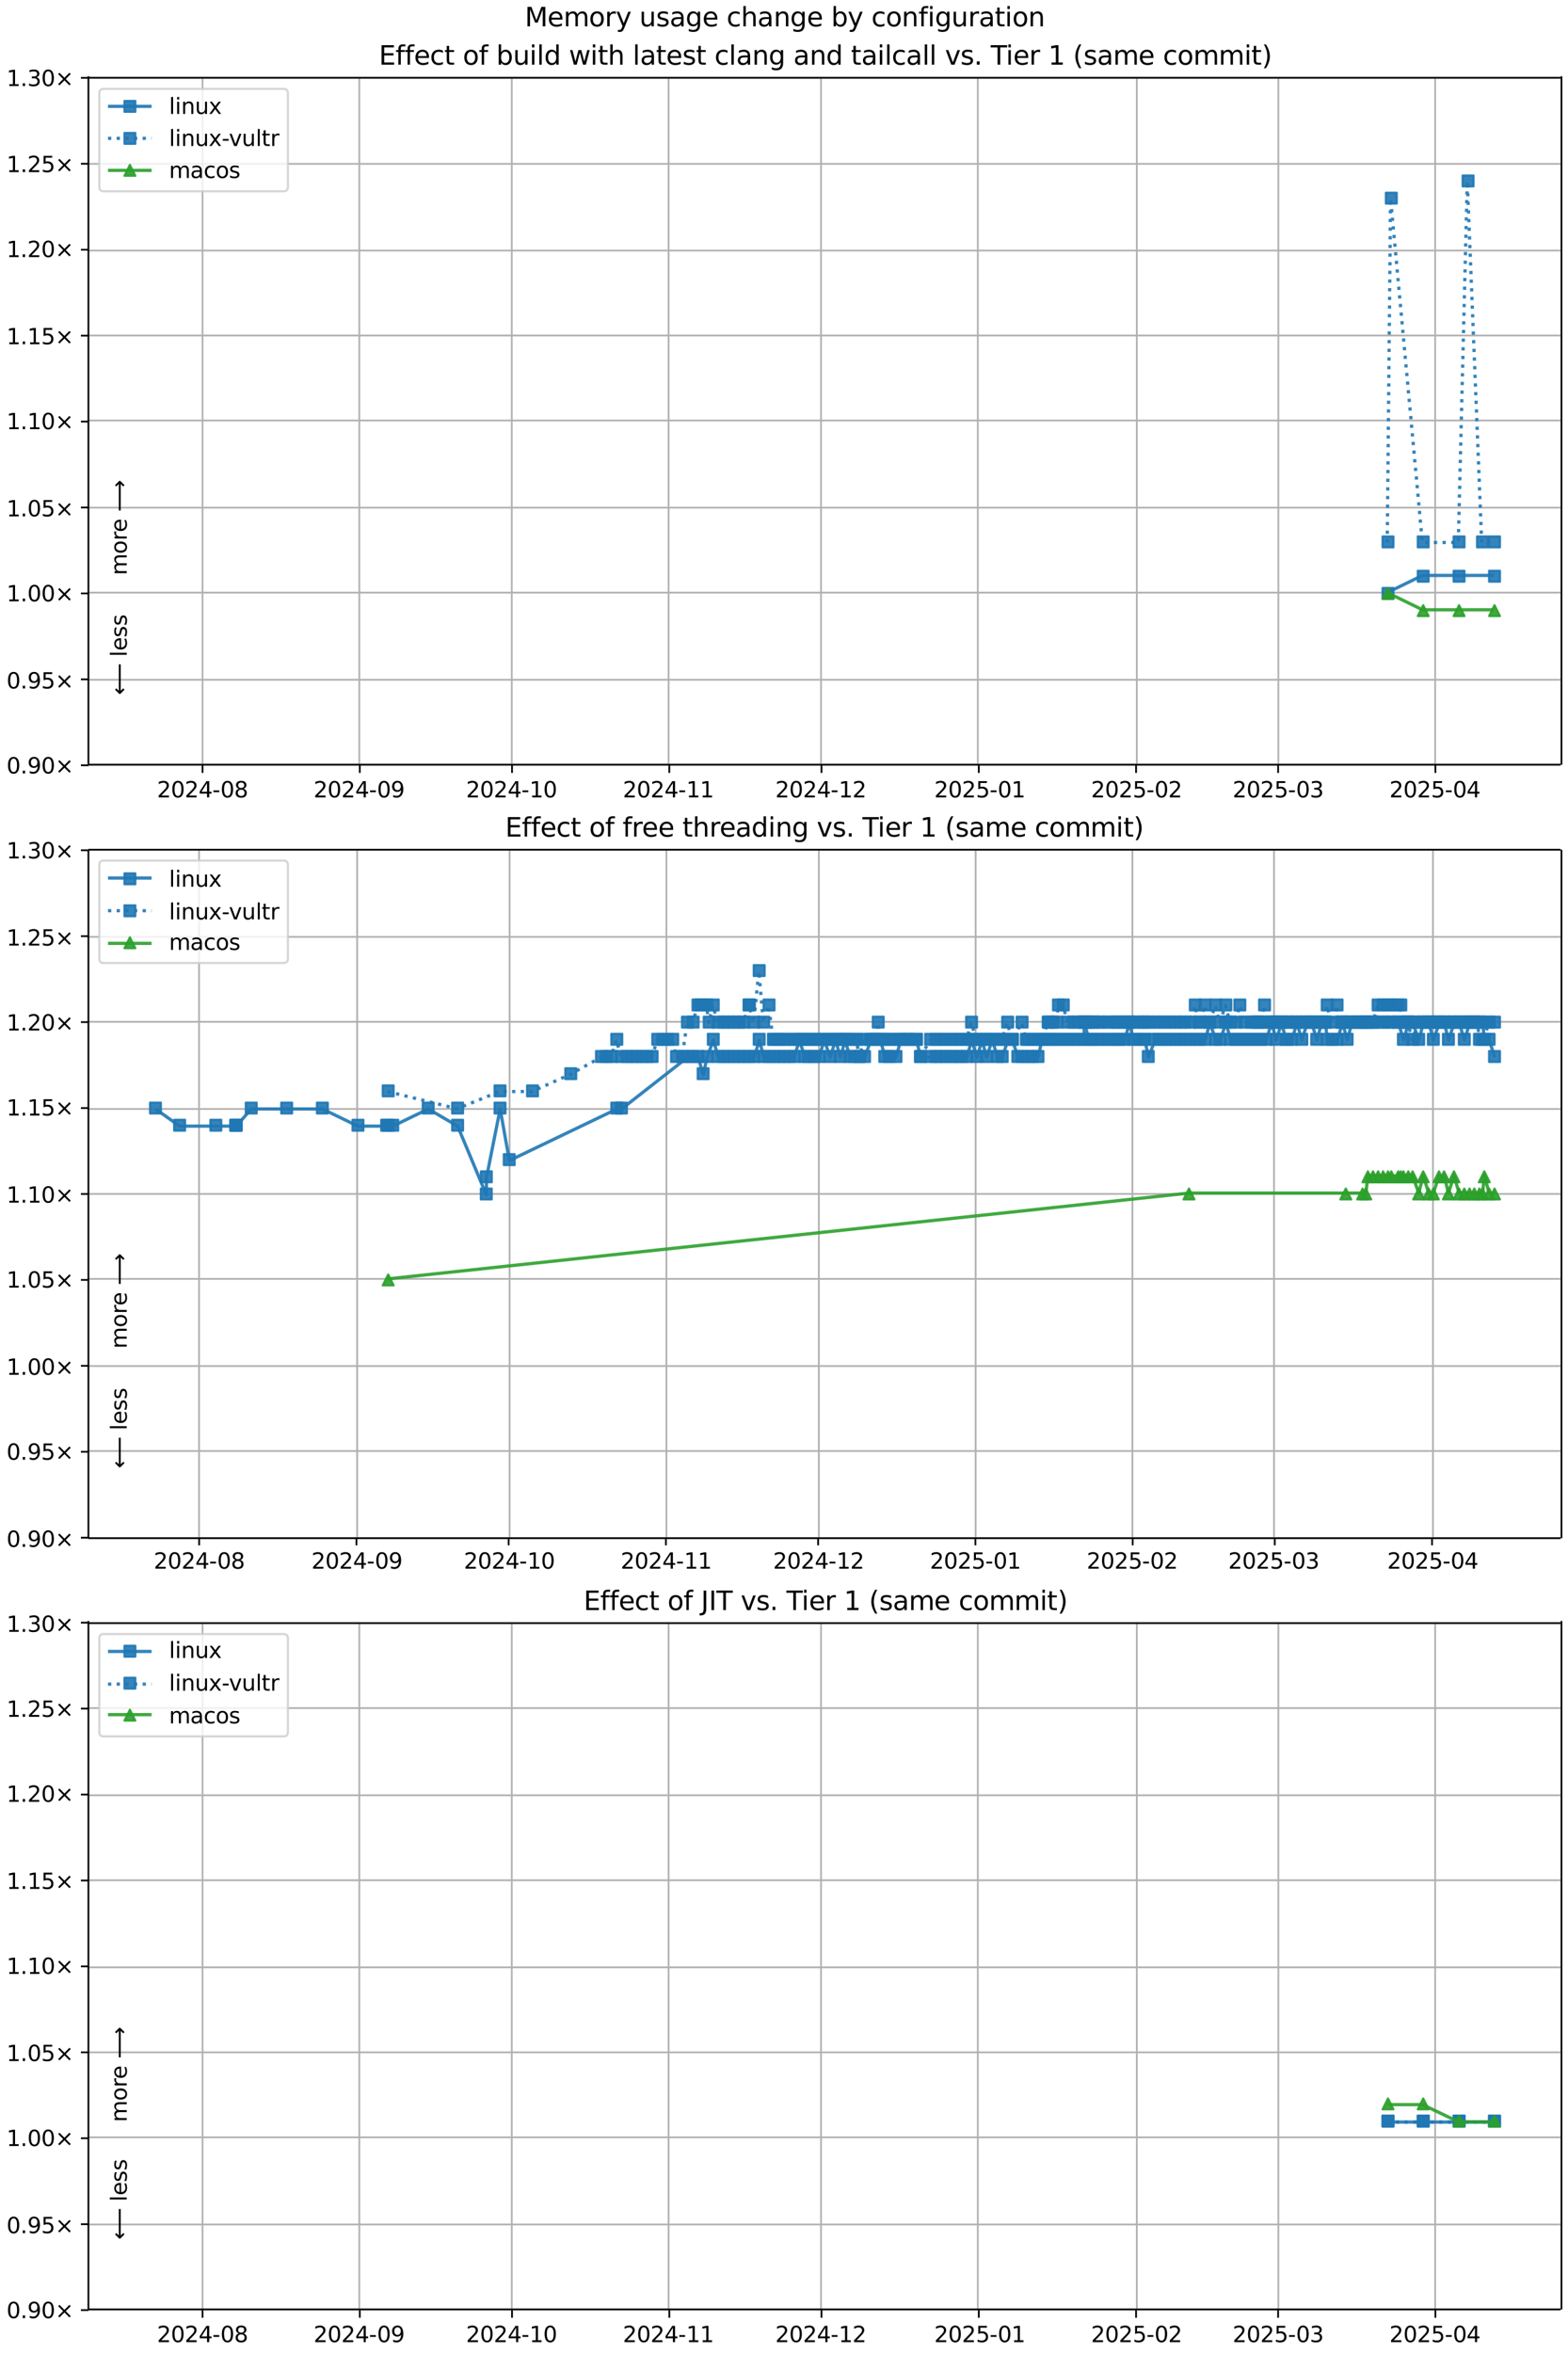 <?xml version="1.0" encoding="UTF-8"?>
<!DOCTYPE svg  PUBLIC '-//W3C//DTD SVG 1.1//EN'  'http://www.w3.org/Graphics/SVG/1.1/DTD/svg11.dtd'>
<svg width="720pt" height="1080pt" version="1.1" viewBox="0 0 720 1080" xmlns="http://www.w3.org/2000/svg" xmlns:xlink="http://www.w3.org/1999/xlink">
<defs>
<style type="text/css">*{stroke-linejoin: round; stroke-linecap: butt}</style>
</defs>
<path d="m0 1080h720v-1080h-720z" fill="#fff"/>
<path d="m40.6 351h676v-316h-676z" fill="#fff"/>
<path d="m93 351v-316" clip-path="url(#l)" fill="none" stroke="#b0b0b0" stroke-linecap="square" stroke-width=".8"/>
<defs>
<path id="i" d="m0 0v3.5" stroke="#000" stroke-width=".8"/>
</defs>
<use x="93" y="351.265" stroke="#000000" stroke-width=".8" xlink:href="#i"/>
<g transform="translate(72.1 366) scale(.1 -.1)">
<defs>
<path id="c" transform="scale(.016)" d="m1228 531h2203v-531h-2962v531q359 372 979 998 621 627 780 809 303 340 423 576 121 236 121 464 0 372-261 606-261 235-680 235-297 0-627-103-329-103-704-313v638q381 153 712 231 332 78 607 78 725 0 1156-363 431-362 431-968 0-288-108-546-107-257-392-607-78-91-497-524-418-433-1181-1211z"/>
<path id="b" transform="scale(.016)" d="m2034 4250q-487 0-733-480-245-479-245-1442 0-959 245-1439 246-480 733-480 491 0 736 480 246 480 246 1439 0 963-246 1442-245 480-736 480zm0 500q785 0 1199-621 414-620 414-1801 0-1178-414-1799-414-620-1199-620-784 0-1198 620-414 621-414 1799 0 1181 414 1801 414 621 1198 621z"/>
<path id="r" transform="scale(.016)" d="m2419 4116-1594-2491h1594v2491zm-166 550h794v-3041h666v-525h-666v-1100h-628v1100h-2106v609l1940 2957z"/>
<path id="g" transform="scale(.016)" d="m313 2009h1684v-512h-1684v512z"/>
<path id="al" transform="scale(.016)" d="m2034 2216q-450 0-708-241-257-241-257-662 0-422 257-663 258-241 708-241t709 242q260 243 260 662 0 421-258 662-257 241-711 241zm-631 268q-406 100-633 378-226 279-226 679 0 559 398 884 399 325 1092 325 697 0 1094-325t397-884q0-400-227-679-226-278-629-378 456-106 710-416 255-309 255-755 0-679-414-1042-414-362-1186-362-771 0-1186 362-414 363-414 1042 0 446 256 755 257 310 713 416zm-231 997q0-362 226-565 227-203 636-203 407 0 636 203 230 203 230 565 0 363-230 566-229 203-636 203-409 0-636-203-226-203-226-566z"/>
</defs>
<use xlink:href="#c"/>
<use transform="translate(63.6)" xlink:href="#b"/>
<use transform="translate(127)" xlink:href="#c"/>
<use transform="translate(191)" xlink:href="#r"/>
<use transform="translate(254)" xlink:href="#g"/>
<use transform="translate(291)" xlink:href="#b"/>
<use transform="translate(354)" xlink:href="#al"/>
</g>
<path d="m165 351v-316" clip-path="url(#l)" fill="none" stroke="#b0b0b0" stroke-linecap="square" stroke-width=".8"/>
<use x="165.221" y="351.265" stroke="#000000" stroke-width=".8" xlink:href="#i"/>
<g transform="translate(144 366) scale(.1 -.1)">
<defs>
<path id="ac" transform="scale(.016)" d="m703 97v575q238-113 481-172 244-59 479-59 625 0 954 420 330 420 377 1277-181-269-460-413-278-144-615-144-700 0-1108 423-408 424-408 1159 0 718 425 1152 425 435 1131 435 810 0 1236-621 427-620 427-1801 0-1103-524-1761-523-658-1407-658-238 0-482 47-243 47-506 141zm1256 1978q425 0 673 290 249 291 249 798 0 503-249 795-248 292-673 292t-673-292-248-795q0-507 248-798 248-290 673-290z"/>
</defs>
<use xlink:href="#c"/>
<use transform="translate(63.6)" xlink:href="#b"/>
<use transform="translate(127)" xlink:href="#c"/>
<use transform="translate(191)" xlink:href="#r"/>
<use transform="translate(254)" xlink:href="#g"/>
<use transform="translate(291)" xlink:href="#b"/>
<use transform="translate(354)" xlink:href="#ac"/>
</g>
<path d="m235 351v-316" clip-path="url(#l)" fill="none" stroke="#b0b0b0" stroke-linecap="square" stroke-width=".8"/>
<use x="235.111" y="351.265" stroke="#000000" stroke-width=".8" xlink:href="#i"/>
<g transform="translate(214 366) scale(.1 -.1)">
<defs>
<path id="d" transform="scale(.016)" d="m794 531h1031v3560l-1122-225v575l1116 225h631v-4135h1031v-531h-2687v531z"/>
</defs>
<use xlink:href="#c"/>
<use transform="translate(63.6)" xlink:href="#b"/>
<use transform="translate(127)" xlink:href="#c"/>
<use transform="translate(191)" xlink:href="#r"/>
<use transform="translate(254)" xlink:href="#g"/>
<use transform="translate(291)" xlink:href="#d"/>
<use transform="translate(354)" xlink:href="#b"/>
</g>
<path d="m307 351v-316" clip-path="url(#l)" fill="none" stroke="#b0b0b0" stroke-linecap="square" stroke-width=".8"/>
<use x="307.332" y="351.265" stroke="#000000" stroke-width=".8" xlink:href="#i"/>
<g transform="translate(286 366) scale(.1 -.1)">
<use xlink:href="#c"/>
<use transform="translate(63.6)" xlink:href="#b"/>
<use transform="translate(127)" xlink:href="#c"/>
<use transform="translate(191)" xlink:href="#r"/>
<use transform="translate(254)" xlink:href="#g"/>
<use transform="translate(291)" xlink:href="#d"/>
<use transform="translate(354)" xlink:href="#d"/>
</g>
<path d="m377 351v-316" clip-path="url(#l)" fill="none" stroke="#b0b0b0" stroke-linecap="square" stroke-width=".8"/>
<use x="377.223" y="351.265" stroke="#000000" stroke-width=".8" xlink:href="#i"/>
<g transform="translate(356 366) scale(.1 -.1)">
<use xlink:href="#c"/>
<use transform="translate(63.6)" xlink:href="#b"/>
<use transform="translate(127)" xlink:href="#c"/>
<use transform="translate(191)" xlink:href="#r"/>
<use transform="translate(254)" xlink:href="#g"/>
<use transform="translate(291)" xlink:href="#d"/>
<use transform="translate(354)" xlink:href="#c"/>
</g>
<path d="m449 351v-316" clip-path="url(#l)" fill="none" stroke="#b0b0b0" stroke-linecap="square" stroke-width=".8"/>
<use x="449.444" y="351.265" stroke="#000000" stroke-width=".8" xlink:href="#i"/>
<g transform="translate(429 366) scale(.1 -.1)">
<defs>
<path id="n" transform="scale(.016)" d="m691 4666h2478v-532h-1900v-1143q137 47 274 70 138 23 276 23 781 0 1237-428 457-428 457-1159 0-753-469-1171-469-417-1322-417-294 0-599 50-304 50-629 150v635q281-153 581-228t634-75q541 0 856 284 316 284 316 772 0 487-316 771-315 285-856 285-253 0-505-56-251-56-513-175v2344z"/>
</defs>
<use xlink:href="#c"/>
<use transform="translate(63.6)" xlink:href="#b"/>
<use transform="translate(127)" xlink:href="#c"/>
<use transform="translate(191)" xlink:href="#n"/>
<use transform="translate(254)" xlink:href="#g"/>
<use transform="translate(291)" xlink:href="#b"/>
<use transform="translate(354)" xlink:href="#d"/>
</g>
<path d="m522 351v-316" clip-path="url(#l)" fill="none" stroke="#b0b0b0" stroke-linecap="square" stroke-width=".8"/>
<use x="521.664" y="351.265" stroke="#000000" stroke-width=".8" xlink:href="#i"/>
<g transform="translate(501 366) scale(.1 -.1)">
<use xlink:href="#c"/>
<use transform="translate(63.6)" xlink:href="#b"/>
<use transform="translate(127)" xlink:href="#c"/>
<use transform="translate(191)" xlink:href="#n"/>
<use transform="translate(254)" xlink:href="#g"/>
<use transform="translate(291)" xlink:href="#b"/>
<use transform="translate(354)" xlink:href="#c"/>
</g>
<path d="m587 351v-316" clip-path="url(#l)" fill="none" stroke="#b0b0b0" stroke-linecap="square" stroke-width=".8"/>
<use x="586.896" y="351.265" stroke="#000000" stroke-width=".8" xlink:href="#i"/>
<g transform="translate(566 366) scale(.1 -.1)">
<defs>
<path id="af" transform="scale(.016)" d="m2597 2516q453-97 707-404 255-306 255-756 0-690-475-1069-475-378-1350-378-293 0-604 58t-642 174v609q262-153 574-231 313-78 654-78 593 0 904 234t311 681q0 413-289 645-289 233-804 233h-544v519h569q465 0 712 186t247 536q0 359-255 551-254 193-729 193-260 0-557-57-297-56-653-174v562q360 100 674 150t592 50q719 0 1137-327 419-326 419-882 0-388-222-655t-631-370z"/>
</defs>
<use xlink:href="#c"/>
<use transform="translate(63.6)" xlink:href="#b"/>
<use transform="translate(127)" xlink:href="#c"/>
<use transform="translate(191)" xlink:href="#n"/>
<use transform="translate(254)" xlink:href="#g"/>
<use transform="translate(291)" xlink:href="#b"/>
<use transform="translate(354)" xlink:href="#af"/>
</g>
<path d="m659 351v-316" clip-path="url(#l)" fill="none" stroke="#b0b0b0" stroke-linecap="square" stroke-width=".8"/>
<use x="659.116" y="351.265" stroke="#000000" stroke-width=".8" xlink:href="#i"/>
<g transform="translate(638 366) scale(.1 -.1)">
<use xlink:href="#c"/>
<use transform="translate(63.6)" xlink:href="#b"/>
<use transform="translate(127)" xlink:href="#c"/>
<use transform="translate(191)" xlink:href="#n"/>
<use transform="translate(254)" xlink:href="#g"/>
<use transform="translate(291)" xlink:href="#b"/>
<use transform="translate(354)" xlink:href="#r"/>
</g>
<path d="m40.6 351h676" clip-path="url(#l)" fill="none" stroke="#b0b0b0" stroke-linecap="square" stroke-width=".8"/>
<defs>
<path id="h" d="m0 0h-3.5" stroke="#000" stroke-width=".8"/>
</defs>
<use x="40.646" y="351.265" stroke="#000000" stroke-width=".8" xlink:href="#h"/>
<g transform="translate(3 355) scale(.1 -.1)">
<defs>
<path id="f" transform="scale(.016)" d="m684 794h660v-794h-660v794z"/>
<path id="j" transform="scale(.016)" d="m4488 3438-1429-1435 1429-1428-372-378-1435 1434-1434-1434-369 378 1425 1428-1425 1435 369 378 1434-1435 1435 1435 372-378z"/>
</defs>
<use xlink:href="#b"/>
<use transform="translate(63.6)" xlink:href="#f"/>
<use transform="translate(95.4)" xlink:href="#ac"/>
<use transform="translate(159)" xlink:href="#b"/>
<use transform="translate(223)" xlink:href="#j"/>
</g>
<path d="m40.6 312h676" clip-path="url(#l)" fill="none" stroke="#b0b0b0" stroke-linecap="square" stroke-width=".8"/>
<use x="40.646" y="311.823" stroke="#000000" stroke-width=".8" xlink:href="#h"/>
<g transform="translate(3 316) scale(.1 -.1)">
<use xlink:href="#b"/>
<use transform="translate(63.6)" xlink:href="#f"/>
<use transform="translate(95.4)" xlink:href="#ac"/>
<use transform="translate(159)" xlink:href="#n"/>
<use transform="translate(223)" xlink:href="#j"/>
</g>
<path d="m40.6 272h676" clip-path="url(#l)" fill="none" stroke="#b0b0b0" stroke-linecap="square" stroke-width=".8"/>
<use x="40.646" y="272.382" stroke="#000000" stroke-width=".8" xlink:href="#h"/>
<g transform="translate(3 276) scale(.1 -.1)">
<use xlink:href="#d"/>
<use transform="translate(63.6)" xlink:href="#f"/>
<use transform="translate(95.4)" xlink:href="#b"/>
<use transform="translate(159)" xlink:href="#b"/>
<use transform="translate(223)" xlink:href="#j"/>
</g>
<path d="m40.6 233h676" clip-path="url(#l)" fill="none" stroke="#b0b0b0" stroke-linecap="square" stroke-width=".8"/>
<use x="40.646" y="232.94" stroke="#000000" stroke-width=".8" xlink:href="#h"/>
<g transform="translate(3 237) scale(.1 -.1)">
<use xlink:href="#d"/>
<use transform="translate(63.6)" xlink:href="#f"/>
<use transform="translate(95.4)" xlink:href="#b"/>
<use transform="translate(159)" xlink:href="#n"/>
<use transform="translate(223)" xlink:href="#j"/>
</g>
<path d="m40.6 193h676" clip-path="url(#l)" fill="none" stroke="#b0b0b0" stroke-linecap="square" stroke-width=".8"/>
<use x="40.646" y="193.499" stroke="#000000" stroke-width=".8" xlink:href="#h"/>
<g transform="translate(3 197) scale(.1 -.1)">
<use xlink:href="#d"/>
<use transform="translate(63.6)" xlink:href="#f"/>
<use transform="translate(95.4)" xlink:href="#d"/>
<use transform="translate(159)" xlink:href="#b"/>
<use transform="translate(223)" xlink:href="#j"/>
</g>
<path d="m40.6 154h676" clip-path="url(#l)" fill="none" stroke="#b0b0b0" stroke-linecap="square" stroke-width=".8"/>
<use x="40.646" y="154.057" stroke="#000000" stroke-width=".8" xlink:href="#h"/>
<g transform="translate(3 158) scale(.1 -.1)">
<use xlink:href="#d"/>
<use transform="translate(63.6)" xlink:href="#f"/>
<use transform="translate(95.4)" xlink:href="#d"/>
<use transform="translate(159)" xlink:href="#n"/>
<use transform="translate(223)" xlink:href="#j"/>
</g>
<path d="m40.6 115h676" clip-path="url(#l)" fill="none" stroke="#b0b0b0" stroke-linecap="square" stroke-width=".8"/>
<use x="40.646" y="114.616" stroke="#000000" stroke-width=".8" xlink:href="#h"/>
<g transform="translate(3 118) scale(.1 -.1)">
<use xlink:href="#d"/>
<use transform="translate(63.6)" xlink:href="#f"/>
<use transform="translate(95.4)" xlink:href="#c"/>
<use transform="translate(159)" xlink:href="#b"/>
<use transform="translate(223)" xlink:href="#j"/>
</g>
<path d="m40.6 75.2h676" clip-path="url(#l)" fill="none" stroke="#b0b0b0" stroke-linecap="square" stroke-width=".8"/>
<use x="40.646" y="75.174" stroke="#000000" stroke-width=".8" xlink:href="#h"/>
<g transform="translate(3 79) scale(.1 -.1)">
<use xlink:href="#d"/>
<use transform="translate(63.6)" xlink:href="#f"/>
<use transform="translate(95.4)" xlink:href="#c"/>
<use transform="translate(159)" xlink:href="#n"/>
<use transform="translate(223)" xlink:href="#j"/>
</g>
<path d="m40.6 35.7h676" clip-path="url(#l)" fill="none" stroke="#b0b0b0" stroke-linecap="square" stroke-width=".8"/>
<use x="40.646" y="35.733" stroke="#000000" stroke-width=".8" xlink:href="#h"/>
<g transform="translate(3 39.5) scale(.1 -.1)">
<use xlink:href="#d"/>
<use transform="translate(63.6)" xlink:href="#f"/>
<use transform="translate(95.4)" xlink:href="#af"/>
<use transform="translate(159)" xlink:href="#b"/>
<use transform="translate(223)" xlink:href="#j"/>
</g>
<path d="m637 272 16.2-7.89h16.5 16.3" clip-path="url(#l)" fill="none" stroke="#1f77b4" stroke-linecap="square" stroke-opacity=".9" stroke-width="1.5"/>
<defs>
<path id="a" d="m-2.5 2.5h5v-5h-5z" stroke="#1f77b4" stroke-opacity=".9"/>
</defs>
<g clip-path="url(#l)" fill="#1f77b4" fill-opacity=".9" stroke="#1f77b4" stroke-opacity=".9">
<use x="637.348" y="272.382" xlink:href="#a"/>
<use x="653.512" y="264.493" xlink:href="#a"/>
<use x="669.982" y="264.493" xlink:href="#a"/>
<use x="686.256" y="264.493" xlink:href="#a"/>
</g>
<g stroke="#1f77b4" stroke-opacity=".9">
<path d="m637 249 1.52-158 14.6 158h16.5l4.13-166 6.62 166h5.52" clip-path="url(#l)" fill="none" stroke-dasharray="1.5,2.475" stroke-width="1.5"/>
<g clip-path="url(#l)" fill="#1f77b4" fill-opacity=".9">
<use x="637.348" y="248.717" xlink:href="#a"/>
<use x="638.871" y="90.951" xlink:href="#a"/>
<use x="653.512" y="248.717" xlink:href="#a"/>
<use x="669.982" y="248.717" xlink:href="#a"/>
<use x="674.11" y="83.062" xlink:href="#a"/>
<use x="680.733" y="248.717" xlink:href="#a"/>
<use x="686.256" y="248.717" xlink:href="#a"/>
</g>
</g>
<path d="m637 272 16.2 7.89h16.5 16.3" clip-path="url(#l)" fill="none" stroke="#2ca02c" stroke-linecap="square" stroke-opacity=".9" stroke-width="1.5"/>
<defs>
<path id="e" d="m0-2.5-2.5 5h5z" stroke="#2ca02c" stroke-opacity=".9"/>
</defs>
<g clip-path="url(#l)" fill="#2ca02c" fill-opacity=".9" stroke="#2ca02c" stroke-opacity=".9">
<use x="637.348" y="272.382" xlink:href="#e"/>
<use x="653.512" y="280.27" xlink:href="#e"/>
<use x="669.982" y="280.27" xlink:href="#e"/>
<use x="686.256" y="280.27" xlink:href="#e"/>
</g>
<path d="m40.6 351v-316" fill="none" stroke="#000" stroke-linecap="square" stroke-width=".8"/>
<path d="m717 351v-316" fill="none" stroke="#000" stroke-linecap="square" stroke-width=".8"/>
<path d="m40.6 351h676" fill="none" stroke="#000" stroke-linecap="square" stroke-width=".8"/>
<path d="m40.6 35.7h676" fill="none" stroke="#000" stroke-linecap="square" stroke-width=".8"/>
<g clip-path="url(#l)">
<g transform="translate(58.2 264) rotate(-90) scale(.1 -.1)">
<defs>
<path id="t" transform="scale(.016)" d="m3328 2828q216 388 516 572t706 184q547 0 844-383 297-382 297-1088v-2113h-578v2094q0 503-179 746-178 244-543 244-447 0-707-297-259-296-259-809v-1978h-578v2094q0 506-178 748t-550 242q-441 0-701-298-259-298-259-808v-1978h-578v3500h578v-544q197 322 472 475t653 153q382 0 649-194 267-193 395-562z"/>
<path id="v" transform="scale(.016)" d="m1959 3097q-462 0-731-361t-269-989 267-989q268-361 733-361 460 0 728 362 269 363 269 988 0 622-269 986-268 364-728 364zm0 487q750 0 1178-488 429-487 429-1349 0-859-429-1349-428-489-1178-489-753 0-1180 489-426 490-426 1349 0 862 426 1349 427 488 1180 488z"/>
<path id="x" transform="scale(.016)" d="m2631 2963q-97 56-211 82-114 27-251 27-488 0-749-317t-261-911v-1844h-578v3500h578v-544q182 319 472 473 291 155 707 155 59 0 131-8 72-7 159-23l3-590z"/>
<path id="o" transform="scale(.016)" d="m3597 1894v-281h-2644q38-594 358-905t892-311q331 0 642 81t618 244v-544q-310-131-635-200t-659-69q-838 0-1327 487-489 488-489 1320 0 859 464 1363 464 505 1252 505 706 0 1117-455 411-454 411-1235zm-575 169q-6 471-264 752-258 282-683 282-481 0-770-272t-333-766l2050 4z"/>
<path id="ao" transform="scale(.016)" d="m8863 2147v-281l-1229-1228-375 375 729 728h-7622v531h7622l-729 728 375 375 1229-1228z"/>
</defs>
<use xlink:href="#t"/>
<use transform="translate(97.4)" xlink:href="#v"/>
<use transform="translate(159)" xlink:href="#x"/>
<use transform="translate(197)" xlink:href="#o"/>
<use transform="translate(259)" xlink:href="#DejaVuSans-20"/>
<use transform="translate(291)" xlink:href="#ao"/>
</g>
</g>
<g clip-path="url(#l)">
<g transform="translate(58.2 319) rotate(-90) scale(.1 -.1)">
<defs>
<path id="ap" transform="scale(.016)" d="m313 1866v281l1228 1228 375-375-728-728h7621v-531h-7621l728-728-375-375-1228 1228z"/>
<path id="p" transform="scale(.016)" d="m603 4863h575v-4863h-575v4863z"/>
<path id="s" transform="scale(.016)" d="m2834 3397v-544q-243 125-506 187-262 63-544 63-428 0-642-131t-214-394q0-200 153-314t616-217l197-44q612-131 870-370t258-667q0-488-386-773-386-284-1061-284-281 0-586 55t-642 164v594q319-166 628-249 309-82 613-82 406 0 624 139 219 139 219 392 0 234-158 359-157 125-692 241l-200 47q-534 112-772 345-237 233-237 639 0 494 350 762 350 269 994 269 318 0 599-47 282-46 519-140z"/>
</defs>
<use xlink:href="#ap"/>
<use transform="translate(143)" xlink:href="#DejaVuSans-20"/>
<use transform="translate(175)" xlink:href="#p"/>
<use transform="translate(203)" xlink:href="#o"/>
<use transform="translate(264)" xlink:href="#s"/>
<use transform="translate(317)" xlink:href="#s"/>
</g>
</g>
<g transform="translate(174 29.7) scale(.12 -.12)">
<defs>
<path id="ak" transform="scale(.016)" d="m628 4666h2950v-532h-2319v-1381h2222v-531h-2222v-1691h2375v-531h-3006v4666z"/>
<path id="ab" transform="scale(.016)" d="m2375 4863v-479h-550q-309 0-430-125-120-125-120-450v-309h947v-447h-947v-3053h-578v3053h-550v447h550v244q0 584 272 851 272 268 862 268h544z"/>
<path id="y" transform="scale(.016)" d="m3122 3366v-538q-244 135-489 202t-495 67q-560 0-870-355-309-354-309-995t309-996q310-354 870-354 250 0 495 67t489 202v-532q-241-112-499-168-257-57-548-57-791 0-1257 497-465 497-465 1341 0 856 470 1346 471 491 1290 491 265 0 518-55 253-54 491-163z"/>
<path id="u" transform="scale(.016)" d="m1172 4494v-994h1184v-447h-1184v-1900q0-428 117-550t477-122h590v-481h-590q-666 0-919 248-253 249-253 905v1900h-422v447h422v994h578z"/>
<path id="ar" transform="scale(.016)" d="m3116 1747q0 634-261 995t-717 361q-457 0-718-361t-261-995 261-995 718-361q456 0 717 361t261 995zm-1957 1222q182 312 458 463 277 152 661 152 638 0 1036-506 399-506 399-1331t-399-1332q-398-506-1036-506-384 0-661 152-276 152-458 464v-525h-578v4863h578v-1894z"/>
<path id="z" transform="scale(.016)" d="m544 1381v2119h575v-2097q0-497 193-746 194-248 582-248 465 0 735 297 271 297 271 810v1984h575v-3500h-575v538q-209-319-486-474-276-155-642-155-603 0-916 375-312 375-312 1097zm1447 2203z"/>
<path id="q" transform="scale(.016)" d="m603 3500h575v-3500h-575v3500zm0 1363h575v-729h-575v729z"/>
<path id="aj" transform="scale(.016)" d="m2906 2969v1894h575v-4863h-575v525q-181-312-458-464-276-152-664-152-634 0-1033 506-398 507-398 1332t398 1331q399 506 1033 506 388 0 664-152 277-151 458-463zm-1959-1222q0-634 261-995t717-361 718 361q263 361 263 995t-263 995q-262 361-718 361t-717-361-261-995z"/>
<path id="as" transform="scale(.016)" d="m269 3500h575l719-2731 715 2731h678l719-2731 716 2731h575l-916-3500h-678l-753 2869-756-2869h-679l-915 3500z"/>
<path id="ai" transform="scale(.016)" d="m3513 2113v-2113h-575v2094q0 497-194 743-194 247-581 247-466 0-735-297-269-296-269-809v-1978h-578v4863h578v-1907q207 316 486 472 280 156 646 156 603 0 912-373 310-373 310-1098z"/>
<path id="w" transform="scale(.016)" d="m2194 1759q-697 0-966-159t-269-544q0-306 202-486 202-179 548-179 479 0 768 339t289 901v128h-572zm1147 238v-2e3h-575v531q-197-318-491-470t-719-152q-537 0-855 302-317 302-317 808 0 590 395 890 396 300 1180 300h807v57q0 397-261 614t-733 217q-300 0-585-72-284-72-546-216v532q315 122 612 182 297 61 578 61 760 0 1135-394 375-393 375-1193z"/>
<path id="aa" transform="scale(.016)" d="m3513 2113v-2113h-575v2094q0 497-194 743-194 247-581 247-466 0-735-297-269-296-269-809v-1978h-578v3500h578v-544q207 316 486 472 280 156 646 156 603 0 912-373 310-373 310-1098z"/>
<path id="ag" transform="scale(.016)" d="m2906 1791q0 625-258 968-257 344-723 344-462 0-720-344-258-343-258-968 0-622 258-966t720-344q466 0 723 344 258 344 258 966zm575-1357q0-893-397-1329-396-436-1215-436-303 0-572 45t-522 139v559q253-137 500-202 247-66 503-66 566 0 847 295t281 892v285q-178-310-456-463t-666-153q-643 0-1037 490-394 491-394 1301 0 812 394 1302 394 491 1037 491 388 0 666-153t456-462v531h575v-3066z"/>
<path id="ae" transform="scale(.016)" d="m191 3500h609l1094-2937 1094 2937h609l-1313-3500h-781l-1312 3500z"/>
<path id="ah" transform="scale(.016)" d="m-19 4666h3947v-532h-1656v-4134h-634v4134h-1657v532z"/>
<path id="an" transform="scale(.016)" d="m1984 4856q-418-718-622-1422-203-703-203-1425 0-721 205-1429t620-1424h-500q-468 735-701 1444t-233 1409q0 697 231 1403 232 707 703 1444h500z"/>
<path id="am" transform="scale(.016)" d="m513 4856h500q468-737 701-1444 233-706 233-1403 0-700-233-1409t-701-1444h-500q415 716 620 1424t205 1429q0 722-205 1425-205 704-620 1422z"/>
</defs>
<use xlink:href="#ak"/>
<use transform="translate(63.2)" xlink:href="#ab"/>
<use transform="translate(98.4)" xlink:href="#ab"/>
<use transform="translate(134)" xlink:href="#o"/>
<use transform="translate(195)" xlink:href="#y"/>
<use transform="translate(250)" xlink:href="#u"/>
<use transform="translate(289)" xlink:href="#DejaVuSans-20"/>
<use transform="translate(321)" xlink:href="#v"/>
<use transform="translate(382)" xlink:href="#ab"/>
<use transform="translate(417)" xlink:href="#DejaVuSans-20"/>
<use transform="translate(449)" xlink:href="#ar"/>
<use transform="translate(513)" xlink:href="#z"/>
<use transform="translate(576)" xlink:href="#q"/>
<use transform="translate(604)" xlink:href="#p"/>
<use transform="translate(632)" xlink:href="#aj"/>
<use transform="translate(695)" xlink:href="#DejaVuSans-20"/>
<use transform="translate(727)" xlink:href="#as"/>
<use transform="translate(809)" xlink:href="#q"/>
<use transform="translate(837)" xlink:href="#u"/>
<use transform="translate(876)" xlink:href="#ai"/>
<use transform="translate(939)" xlink:href="#DejaVuSans-20"/>
<use transform="translate(971)" xlink:href="#p"/>
<use transform="translate(999)" xlink:href="#w"/>
<use transform="translate(1060)" xlink:href="#u"/>
<use transform="translate(1099)" xlink:href="#o"/>
<use transform="translate(1161)" xlink:href="#s"/>
<use transform="translate(1213)" xlink:href="#u"/>
<use transform="translate(1252)" xlink:href="#DejaVuSans-20"/>
<use transform="translate(1284)" xlink:href="#y"/>
<use transform="translate(1339)" xlink:href="#p"/>
<use transform="translate(1367)" xlink:href="#w"/>
<use transform="translate(1428)" xlink:href="#aa"/>
<use transform="translate(1491)" xlink:href="#ag"/>
<use transform="translate(1555)" xlink:href="#DejaVuSans-20"/>
<use transform="translate(1586)" xlink:href="#w"/>
<use transform="translate(1648)" xlink:href="#aa"/>
<use transform="translate(1711)" xlink:href="#aj"/>
<use transform="translate(1775)" xlink:href="#DejaVuSans-20"/>
<use transform="translate(1806)" xlink:href="#u"/>
<use transform="translate(1846)" xlink:href="#w"/>
<use transform="translate(1907)" xlink:href="#q"/>
<use transform="translate(1935)" xlink:href="#p"/>
<use transform="translate(1962)" xlink:href="#y"/>
<use transform="translate(2017)" xlink:href="#w"/>
<use transform="translate(2079)" xlink:href="#p"/>
<use transform="translate(2106)" xlink:href="#p"/>
<use transform="translate(2134)" xlink:href="#DejaVuSans-20"/>
<use transform="translate(2166)" xlink:href="#ae"/>
<use transform="translate(2225)" xlink:href="#s"/>
<use transform="translate(2277)" xlink:href="#f"/>
<use transform="translate(2309)" xlink:href="#DejaVuSans-20"/>
<use transform="translate(2341)" xlink:href="#ah"/>
<use transform="translate(2399)" xlink:href="#q"/>
<use transform="translate(2427)" xlink:href="#o"/>
<use transform="translate(2488)" xlink:href="#x"/>
<use transform="translate(2529)" xlink:href="#DejaVuSans-20"/>
<use transform="translate(2561)" xlink:href="#d"/>
<use transform="translate(2625)" xlink:href="#DejaVuSans-20"/>
<use transform="translate(2656)" xlink:href="#an"/>
<use transform="translate(2696)" xlink:href="#s"/>
<use transform="translate(2748)" xlink:href="#w"/>
<use transform="translate(2809)" xlink:href="#t"/>
<use transform="translate(2906)" xlink:href="#o"/>
<use transform="translate(2968)" xlink:href="#DejaVuSans-20"/>
<use transform="translate(3e3)" xlink:href="#y"/>
<use transform="translate(3055)" xlink:href="#v"/>
<use transform="translate(3116)" xlink:href="#t"/>
<use transform="translate(3213)" xlink:href="#t"/>
<use transform="translate(3311)" xlink:href="#q"/>
<use transform="translate(3338)" xlink:href="#u"/>
<use transform="translate(3378)" xlink:href="#am"/>
</g>
<path d="m47.6 87.8h82.6q2 0 2-2v-43q0-2-2-2h-82.6q-2 0-2 2v43q0 2 2 2z" fill="#fff" opacity=".8" stroke="#ccc"/>
<path d="m49.6 48.8h10 10" fill="none" stroke="#1f77b4" stroke-linecap="square" stroke-opacity=".9" stroke-width="1.5"/>
<use x="59.646" y="48.831" fill="#1f77b4" fill-opacity=".9" stroke="#1f77b4" stroke-opacity=".9" xlink:href="#a"/>
<g transform="translate(77.6 52.3) scale(.1 -.1)">
<defs>
<path id="ad" transform="scale(.016)" d="m3513 3500-1266-1703 1331-1797h-678l-1019 1375-1018-1375h-679l1360 1831-1244 1669h678l928-1247 928 1247h679z"/>
</defs>
<use xlink:href="#p"/>
<use transform="translate(27.8)" xlink:href="#q"/>
<use transform="translate(55.6)" xlink:href="#aa"/>
<use transform="translate(119)" xlink:href="#z"/>
<use transform="translate(182)" xlink:href="#ad"/>
</g>
<path d="m49.6 63.5h10 10" fill="none" stroke="#1f77b4" stroke-dasharray="1.5,2.475" stroke-opacity=".9" stroke-width="1.5"/>
<use x="59.646" y="63.509" fill="#1f77b4" fill-opacity=".9" stroke="#1f77b4" stroke-opacity=".9" xlink:href="#a"/>
<g transform="translate(77.6 67) scale(.1 -.1)">
<use xlink:href="#p"/>
<use transform="translate(27.8)" xlink:href="#q"/>
<use transform="translate(55.6)" xlink:href="#aa"/>
<use transform="translate(119)" xlink:href="#z"/>
<use transform="translate(182)" xlink:href="#ad"/>
<use transform="translate(242)" xlink:href="#g"/>
<use transform="translate(275)" xlink:href="#ae"/>
<use transform="translate(334)" xlink:href="#z"/>
<use transform="translate(398)" xlink:href="#p"/>
<use transform="translate(425)" xlink:href="#u"/>
<use transform="translate(465)" xlink:href="#x"/>
</g>
<path d="m49.6 78.2h10 10" fill="none" stroke="#2ca02c" stroke-linecap="square" stroke-opacity=".9" stroke-width="1.5"/>
<use x="59.646" y="78.187" fill="#2ca02c" fill-opacity=".9" stroke="#2ca02c" stroke-opacity=".9" xlink:href="#e"/>
<g transform="translate(77.6 81.7) scale(.1 -.1)">
<use xlink:href="#t"/>
<use transform="translate(97.4)" xlink:href="#w"/>
<use transform="translate(159)" xlink:href="#y"/>
<use transform="translate(214)" xlink:href="#v"/>
<use transform="translate(275)" xlink:href="#s"/>
</g>
<path d="m40.6 706h676v-316h-676z" fill="#fff"/>
<path d="m91.4 706v-316" clip-path="url(#m)" fill="none" stroke="#b0b0b0" stroke-linecap="square" stroke-width=".8"/>
<use x="91.447" y="705.793" stroke="#000000" stroke-width=".8" xlink:href="#i"/>
<g transform="translate(70.6 720) scale(.1 -.1)">
<use xlink:href="#c"/>
<use transform="translate(63.6)" xlink:href="#b"/>
<use transform="translate(127)" xlink:href="#c"/>
<use transform="translate(191)" xlink:href="#r"/>
<use transform="translate(254)" xlink:href="#g"/>
<use transform="translate(291)" xlink:href="#b"/>
<use transform="translate(354)" xlink:href="#al"/>
</g>
<path d="m164 706v-316" clip-path="url(#m)" fill="none" stroke="#b0b0b0" stroke-linecap="square" stroke-width=".8"/>
<use x="163.667" y="705.793" stroke="#000000" stroke-width=".8" xlink:href="#i"/>
<g transform="translate(143 720) scale(.1 -.1)">
<use xlink:href="#c"/>
<use transform="translate(63.6)" xlink:href="#b"/>
<use transform="translate(127)" xlink:href="#c"/>
<use transform="translate(191)" xlink:href="#r"/>
<use transform="translate(254)" xlink:href="#g"/>
<use transform="translate(291)" xlink:href="#b"/>
<use transform="translate(354)" xlink:href="#ac"/>
</g>
<path d="m234 706v-316" clip-path="url(#m)" fill="none" stroke="#b0b0b0" stroke-linecap="square" stroke-width=".8"/>
<use x="233.558" y="705.793" stroke="#000000" stroke-width=".8" xlink:href="#i"/>
<g transform="translate(213 720) scale(.1 -.1)">
<use xlink:href="#c"/>
<use transform="translate(63.6)" xlink:href="#b"/>
<use transform="translate(127)" xlink:href="#c"/>
<use transform="translate(191)" xlink:href="#r"/>
<use transform="translate(254)" xlink:href="#g"/>
<use transform="translate(291)" xlink:href="#d"/>
<use transform="translate(354)" xlink:href="#b"/>
</g>
<path d="m306 706v-316" clip-path="url(#m)" fill="none" stroke="#b0b0b0" stroke-linecap="square" stroke-width=".8"/>
<use x="305.779" y="705.793" stroke="#000000" stroke-width=".8" xlink:href="#i"/>
<g transform="translate(285 720) scale(.1 -.1)">
<use xlink:href="#c"/>
<use transform="translate(63.6)" xlink:href="#b"/>
<use transform="translate(127)" xlink:href="#c"/>
<use transform="translate(191)" xlink:href="#r"/>
<use transform="translate(254)" xlink:href="#g"/>
<use transform="translate(291)" xlink:href="#d"/>
<use transform="translate(354)" xlink:href="#d"/>
</g>
<path d="m376 706v-316" clip-path="url(#m)" fill="none" stroke="#b0b0b0" stroke-linecap="square" stroke-width=".8"/>
<use x="375.67" y="705.793" stroke="#000000" stroke-width=".8" xlink:href="#i"/>
<g transform="translate(355 720) scale(.1 -.1)">
<use xlink:href="#c"/>
<use transform="translate(63.6)" xlink:href="#b"/>
<use transform="translate(127)" xlink:href="#c"/>
<use transform="translate(191)" xlink:href="#r"/>
<use transform="translate(254)" xlink:href="#g"/>
<use transform="translate(291)" xlink:href="#d"/>
<use transform="translate(354)" xlink:href="#c"/>
</g>
<path d="m448 706v-316" clip-path="url(#m)" fill="none" stroke="#b0b0b0" stroke-linecap="square" stroke-width=".8"/>
<use x="447.89" y="705.793" stroke="#000000" stroke-width=".8" xlink:href="#i"/>
<g transform="translate(427 720) scale(.1 -.1)">
<use xlink:href="#c"/>
<use transform="translate(63.6)" xlink:href="#b"/>
<use transform="translate(127)" xlink:href="#c"/>
<use transform="translate(191)" xlink:href="#n"/>
<use transform="translate(254)" xlink:href="#g"/>
<use transform="translate(291)" xlink:href="#b"/>
<use transform="translate(354)" xlink:href="#d"/>
</g>
<path d="m520 706v-316" clip-path="url(#m)" fill="none" stroke="#b0b0b0" stroke-linecap="square" stroke-width=".8"/>
<use x="520.111" y="705.793" stroke="#000000" stroke-width=".8" xlink:href="#i"/>
<g transform="translate(499 720) scale(.1 -.1)">
<use xlink:href="#c"/>
<use transform="translate(63.6)" xlink:href="#b"/>
<use transform="translate(127)" xlink:href="#c"/>
<use transform="translate(191)" xlink:href="#n"/>
<use transform="translate(254)" xlink:href="#g"/>
<use transform="translate(291)" xlink:href="#b"/>
<use transform="translate(354)" xlink:href="#c"/>
</g>
<path d="m585 706v-316" clip-path="url(#m)" fill="none" stroke="#b0b0b0" stroke-linecap="square" stroke-width=".8"/>
<use x="585.343" y="705.793" stroke="#000000" stroke-width=".8" xlink:href="#i"/>
<g transform="translate(564 720) scale(.1 -.1)">
<use xlink:href="#c"/>
<use transform="translate(63.6)" xlink:href="#b"/>
<use transform="translate(127)" xlink:href="#c"/>
<use transform="translate(191)" xlink:href="#n"/>
<use transform="translate(254)" xlink:href="#g"/>
<use transform="translate(291)" xlink:href="#b"/>
<use transform="translate(354)" xlink:href="#af"/>
</g>
<path d="m658 706v-316" clip-path="url(#m)" fill="none" stroke="#b0b0b0" stroke-linecap="square" stroke-width=".8"/>
<use x="657.563" y="705.793" stroke="#000000" stroke-width=".8" xlink:href="#i"/>
<g transform="translate(637 720) scale(.1 -.1)">
<use xlink:href="#c"/>
<use transform="translate(63.6)" xlink:href="#b"/>
<use transform="translate(127)" xlink:href="#c"/>
<use transform="translate(191)" xlink:href="#n"/>
<use transform="translate(254)" xlink:href="#g"/>
<use transform="translate(291)" xlink:href="#b"/>
<use transform="translate(354)" xlink:href="#r"/>
</g>
<path d="m40.6 706h676" clip-path="url(#m)" fill="none" stroke="#b0b0b0" stroke-linecap="square" stroke-width=".8"/>
<use x="40.646" y="705.793" stroke="#000000" stroke-width=".8" xlink:href="#h"/>
<g transform="translate(3 710) scale(.1 -.1)">
<use xlink:href="#b"/>
<use transform="translate(63.6)" xlink:href="#f"/>
<use transform="translate(95.4)" xlink:href="#ac"/>
<use transform="translate(159)" xlink:href="#b"/>
<use transform="translate(223)" xlink:href="#j"/>
</g>
<path d="m40.6 666h676" clip-path="url(#m)" fill="none" stroke="#b0b0b0" stroke-linecap="square" stroke-width=".8"/>
<use x="40.646" y="666.352" stroke="#000000" stroke-width=".8" xlink:href="#h"/>
<g transform="translate(3 670) scale(.1 -.1)">
<use xlink:href="#b"/>
<use transform="translate(63.6)" xlink:href="#f"/>
<use transform="translate(95.4)" xlink:href="#ac"/>
<use transform="translate(159)" xlink:href="#n"/>
<use transform="translate(223)" xlink:href="#j"/>
</g>
<path d="m40.6 627h676" clip-path="url(#m)" fill="none" stroke="#b0b0b0" stroke-linecap="square" stroke-width=".8"/>
<use x="40.646" y="626.91" stroke="#000000" stroke-width=".8" xlink:href="#h"/>
<g transform="translate(3 631) scale(.1 -.1)">
<use xlink:href="#d"/>
<use transform="translate(63.6)" xlink:href="#f"/>
<use transform="translate(95.4)" xlink:href="#b"/>
<use transform="translate(159)" xlink:href="#b"/>
<use transform="translate(223)" xlink:href="#j"/>
</g>
<path d="m40.6 587h676" clip-path="url(#m)" fill="none" stroke="#b0b0b0" stroke-linecap="square" stroke-width=".8"/>
<use x="40.646" y="587.469" stroke="#000000" stroke-width=".8" xlink:href="#h"/>
<g transform="translate(3 591) scale(.1 -.1)">
<use xlink:href="#d"/>
<use transform="translate(63.6)" xlink:href="#f"/>
<use transform="translate(95.4)" xlink:href="#b"/>
<use transform="translate(159)" xlink:href="#n"/>
<use transform="translate(223)" xlink:href="#j"/>
</g>
<path d="m40.6 548h676" clip-path="url(#m)" fill="none" stroke="#b0b0b0" stroke-linecap="square" stroke-width=".8"/>
<use x="40.646" y="548.027" stroke="#000000" stroke-width=".8" xlink:href="#h"/>
<g transform="translate(3 552) scale(.1 -.1)">
<use xlink:href="#d"/>
<use transform="translate(63.6)" xlink:href="#f"/>
<use transform="translate(95.4)" xlink:href="#d"/>
<use transform="translate(159)" xlink:href="#b"/>
<use transform="translate(223)" xlink:href="#j"/>
</g>
<path d="m40.6 509h676" clip-path="url(#m)" fill="none" stroke="#b0b0b0" stroke-linecap="square" stroke-width=".8"/>
<use x="40.646" y="508.586" stroke="#000000" stroke-width=".8" xlink:href="#h"/>
<g transform="translate(3 512) scale(.1 -.1)">
<use xlink:href="#d"/>
<use transform="translate(63.6)" xlink:href="#f"/>
<use transform="translate(95.4)" xlink:href="#d"/>
<use transform="translate(159)" xlink:href="#n"/>
<use transform="translate(223)" xlink:href="#j"/>
</g>
<path d="m40.6 469h676" clip-path="url(#m)" fill="none" stroke="#b0b0b0" stroke-linecap="square" stroke-width=".8"/>
<use x="40.646" y="469.144" stroke="#000000" stroke-width=".8" xlink:href="#h"/>
<g transform="translate(3 473) scale(.1 -.1)">
<use xlink:href="#d"/>
<use transform="translate(63.6)" xlink:href="#f"/>
<use transform="translate(95.4)" xlink:href="#c"/>
<use transform="translate(159)" xlink:href="#b"/>
<use transform="translate(223)" xlink:href="#j"/>
</g>
<path d="m40.6 430h676" clip-path="url(#m)" fill="none" stroke="#b0b0b0" stroke-linecap="square" stroke-width=".8"/>
<use x="40.646" y="429.703" stroke="#000000" stroke-width=".8" xlink:href="#h"/>
<g transform="translate(3 434) scale(.1 -.1)">
<use xlink:href="#d"/>
<use transform="translate(63.6)" xlink:href="#f"/>
<use transform="translate(95.4)" xlink:href="#c"/>
<use transform="translate(159)" xlink:href="#n"/>
<use transform="translate(223)" xlink:href="#j"/>
</g>
<path d="m40.6 390h676" clip-path="url(#m)" fill="none" stroke="#b0b0b0" stroke-linecap="square" stroke-width=".8"/>
<use x="40.646" y="390.261" stroke="#000000" stroke-width=".8" xlink:href="#h"/>
<g transform="translate(3 394) scale(.1 -.1)">
<use xlink:href="#d"/>
<use transform="translate(63.6)" xlink:href="#f"/>
<use transform="translate(95.4)" xlink:href="#af"/>
<use transform="translate(159)" xlink:href="#b"/>
<use transform="translate(223)" xlink:href="#j"/>
</g>
<g stroke="#1f77b4" stroke-opacity=".9">
<path d="m71.4 509 11.1 7.89h26l6.85-7.89h32.7l16.3 7.89h16l16.3-7.89 13.5 7.89 13.2 31.6 0.024-7.89 6.29-31.6 4.23 23.7 49.4-23.7h2.14l30.3-23.7h4.83l2.38 7.89 1.72-7.89 2.93-7.89 2.21 7.89h16.5l2.37-7.89 2.05 7.89h14l2.35-7.89 2.5 7.89h6.51l2.41-7.89 2.72 7.89 2.41-7.89 2.34 7.89 2.06-7.89 2.33 7.89h6.68l2.88-7.89h4.43l1.99 7.89h5.14l2.11-7.89h7.25l1.95 7.89h21.2l2.21-7.89 2.38 7.89 2.41-7.89 2.02 7.89 2.6-7.89 2.51 7.89h2.17l2.49-7.89h2.14l2.52 7.89h9.27l1.73-7.89h19.3l0.184-7.89 2.23 7.89h16.3l2.17-7.89 1.87 7.89h5.21l1.69 7.89 2.94-7.89h23.1l2.1-7.89 2.82 7.89h1.94l2.68-7.89 2.13 7.89h16.3l2.51-7.89 2.18 7.89 2.28-7.89 2.32 7.89h2.49l2.34-7.89 2.32 7.89 2.4-7.89h2.09l2.37 7.89 2.19-7.89h1.74l0.88 7.89h4.52l2.46-7.89 2.17 7.89 2.09-7.89h21.4l2.36 7.89 2.23-7.89h1.99l2.8 7.89 2.07-7.89h2.51l2.15 7.89 2.59-7.89h2.32l2.01 7.89 2.53-7.89h2.36l2.39 7.89 2.41-7.89h5.95l0.835 7.89h2.21l2.48 7.89v0" clip-path="url(#m)" fill="none" stroke-linecap="square" stroke-width="1.5"/>
<g clip-path="url(#m)" fill="#1f77b4" fill-opacity=".9">
<use x="71.389" y="508.586" xlink:href="#a"/>
<use x="82.474" y="516.474" xlink:href="#a"/>
<use x="99.109" y="516.474" xlink:href="#a"/>
<use x="108.274" y="516.474" xlink:href="#a"/>
<use x="108.289" y="516.474" xlink:href="#a"/>
<use x="108.511" y="516.474" xlink:href="#a"/>
<use x="115.361" y="508.586" xlink:href="#a"/>
<use x="131.631" y="508.586" xlink:href="#a"/>
<use x="148.03" y="508.586" xlink:href="#a"/>
<use x="164.375" y="516.474" xlink:href="#a"/>
<use x="177.536" y="516.474" xlink:href="#a"/>
<use x="178.253" y="516.474" xlink:href="#a"/>
<use x="180.342" y="516.474" xlink:href="#a"/>
<use x="196.623" y="508.586" xlink:href="#a"/>
<use x="210.128" y="516.474" xlink:href="#a"/>
<use x="223.287" y="548.027" xlink:href="#a"/>
<use x="223.312" y="540.139" xlink:href="#a"/>
<use x="229.604" y="508.586" xlink:href="#a"/>
<use x="233.835" y="532.251" xlink:href="#a"/>
<use x="283.222" y="508.586" xlink:href="#a"/>
<use x="285.366" y="508.586" xlink:href="#a"/>
<use x="315.661" y="484.921" xlink:href="#a"/>
<use x="318.291" y="484.921" xlink:href="#a"/>
<use x="320.491" y="484.921" xlink:href="#a"/>
<use x="322.869" y="492.809" xlink:href="#a"/>
<use x="324.591" y="484.921" xlink:href="#a"/>
<use x="327.525" y="477.032" xlink:href="#a"/>
<use x="329.731" y="484.921" xlink:href="#a"/>
<use x="332.298" y="484.921" xlink:href="#a"/>
<use x="334.356" y="484.921" xlink:href="#a"/>
<use x="336.915" y="484.921" xlink:href="#a"/>
<use x="339.305" y="484.921" xlink:href="#a"/>
<use x="341.516" y="484.921" xlink:href="#a"/>
<use x="343.94" y="484.921" xlink:href="#a"/>
<use x="346.231" y="484.921" xlink:href="#a"/>
<use x="348.605" y="477.032" xlink:href="#a"/>
<use x="350.657" y="484.921" xlink:href="#a"/>
<use x="353.141" y="484.921" xlink:href="#a"/>
<use x="355.635" y="484.921" xlink:href="#a"/>
<use x="357.911" y="484.921" xlink:href="#a"/>
<use x="360.011" y="484.921" xlink:href="#a"/>
<use x="362.44" y="484.921" xlink:href="#a"/>
<use x="364.659" y="484.921" xlink:href="#a"/>
<use x="367.008" y="477.032" xlink:href="#a"/>
<use x="369.511" y="484.921" xlink:href="#a"/>
<use x="371.21" y="484.921" xlink:href="#a"/>
<use x="373.928" y="484.921" xlink:href="#a"/>
<use x="376.025" y="484.921" xlink:href="#a"/>
<use x="378.435" y="477.032" xlink:href="#a"/>
<use x="381.155" y="484.921" xlink:href="#a"/>
<use x="383.565" y="477.032" xlink:href="#a"/>
<use x="385.903" y="484.921" xlink:href="#a"/>
<use x="387.965" y="477.032" xlink:href="#a"/>
<use x="390.295" y="484.921" xlink:href="#a"/>
<use x="392.267" y="484.921" xlink:href="#a"/>
<use x="394.674" y="484.921" xlink:href="#a"/>
<use x="396.979" y="484.921" xlink:href="#a"/>
<use x="399.857" y="477.032" xlink:href="#a"/>
<use x="402.103" y="477.032" xlink:href="#a"/>
<use x="404.288" y="477.032" xlink:href="#a"/>
<use x="406.275" y="484.921" xlink:href="#a"/>
<use x="408.327" y="484.921" xlink:href="#a"/>
<use x="411.419" y="484.921" xlink:href="#a"/>
<use x="413.527" y="477.032" xlink:href="#a"/>
<use x="416.079" y="477.032" xlink:href="#a"/>
<use x="417.66" y="477.032" xlink:href="#a"/>
<use x="420.773" y="477.032" xlink:href="#a"/>
<use x="422.718" y="484.921" xlink:href="#a"/>
<use x="427.314" y="484.921" xlink:href="#a"/>
<use x="429.864" y="484.921" xlink:href="#a"/>
<use x="431.921" y="484.921" xlink:href="#a"/>
<use x="434.174" y="484.921" xlink:href="#a"/>
<use x="436.911" y="484.921" xlink:href="#a"/>
<use x="439.266" y="484.921" xlink:href="#a"/>
<use x="441.493" y="484.921" xlink:href="#a"/>
<use x="443.922" y="484.921" xlink:href="#a"/>
<use x="446.13" y="477.032" xlink:href="#a"/>
<use x="448.509" y="484.921" xlink:href="#a"/>
<use x="450.918" y="477.032" xlink:href="#a"/>
<use x="452.943" y="484.921" xlink:href="#a"/>
<use x="455.541" y="477.032" xlink:href="#a"/>
<use x="458.049" y="484.921" xlink:href="#a"/>
<use x="460.216" y="484.921" xlink:href="#a"/>
<use x="462.708" y="477.032" xlink:href="#a"/>
<use x="464.85" y="477.032" xlink:href="#a"/>
<use x="467.366" y="484.921" xlink:href="#a"/>
<use x="469.32" y="484.921" xlink:href="#a"/>
<use x="472.163" y="484.921" xlink:href="#a"/>
<use x="473.95" y="484.921" xlink:href="#a"/>
<use x="476.639" y="484.921" xlink:href="#a"/>
<use x="478.368" y="477.032" xlink:href="#a"/>
<use x="481.311" y="477.032" xlink:href="#a"/>
<use x="481.556" y="477.032" xlink:href="#a"/>
<use x="483.441" y="477.032" xlink:href="#a"/>
<use x="486.034" y="477.032" xlink:href="#a"/>
<use x="488.245" y="477.032" xlink:href="#a"/>
<use x="490.493" y="477.032" xlink:href="#a"/>
<use x="493.037" y="477.032" xlink:href="#a"/>
<use x="495.348" y="477.032" xlink:href="#a"/>
<use x="497.637" y="477.032" xlink:href="#a"/>
<use x="497.821" y="469.144" xlink:href="#a"/>
<use x="500.047" y="477.032" xlink:href="#a"/>
<use x="501.561" y="477.032" xlink:href="#a"/>
<use x="502.302" y="477.032" xlink:href="#a"/>
<use x="504.534" y="477.032" xlink:href="#a"/>
<use x="506.457" y="477.032" xlink:href="#a"/>
<use x="508.852" y="477.032" xlink:href="#a"/>
<use x="511.687" y="477.032" xlink:href="#a"/>
<use x="512.8" y="477.032" xlink:href="#a"/>
<use x="514.013" y="477.032" xlink:href="#a"/>
<use x="516.329" y="477.032" xlink:href="#a"/>
<use x="518.501" y="469.144" xlink:href="#a"/>
<use x="520.372" y="477.032" xlink:href="#a"/>
<use x="522.618" y="477.032" xlink:href="#a"/>
<use x="524.895" y="477.032" xlink:href="#a"/>
<use x="525.579" y="477.032" xlink:href="#a"/>
<use x="527.265" y="484.921" xlink:href="#a"/>
<use x="530.205" y="477.032" xlink:href="#a"/>
<use x="532.21" y="477.032" xlink:href="#a"/>
<use x="534.926" y="477.032" xlink:href="#a"/>
<use x="537.163" y="477.032" xlink:href="#a"/>
<use x="539.583" y="477.032" xlink:href="#a"/>
<use x="541.899" y="477.032" xlink:href="#a"/>
<use x="544.066" y="477.032" xlink:href="#a"/>
<use x="546.61" y="477.032" xlink:href="#a"/>
<use x="548.859" y="477.032" xlink:href="#a"/>
<use x="550.771" y="477.032" xlink:href="#a"/>
<use x="553.344" y="477.032" xlink:href="#a"/>
<use x="555.447" y="469.144" xlink:href="#a"/>
<use x="558.271" y="477.032" xlink:href="#a"/>
<use x="560.211" y="477.032" xlink:href="#a"/>
<use x="562.895" y="469.144" xlink:href="#a"/>
<use x="565.03" y="477.032" xlink:href="#a"/>
<use x="567.577" y="477.032" xlink:href="#a"/>
<use x="569.317" y="477.032" xlink:href="#a"/>
<use x="571.647" y="477.032" xlink:href="#a"/>
<use x="574.601" y="477.032" xlink:href="#a"/>
<use x="576.663" y="477.032" xlink:href="#a"/>
<use x="578.943" y="477.032" xlink:href="#a"/>
<use x="581.338" y="477.032" xlink:href="#a"/>
<use x="583.843" y="469.144" xlink:href="#a"/>
<use x="586.018" y="477.032" xlink:href="#a"/>
<use x="588.296" y="469.144" xlink:href="#a"/>
<use x="590.619" y="477.032" xlink:href="#a"/>
<use x="591.073" y="477.032" xlink:href="#a"/>
<use x="593.106" y="477.032" xlink:href="#a"/>
<use x="595.444" y="469.144" xlink:href="#a"/>
<use x="597.767" y="477.032" xlink:href="#a"/>
<use x="600.164" y="469.144" xlink:href="#a"/>
<use x="602.249" y="469.144" xlink:href="#a"/>
<use x="604.623" y="477.032" xlink:href="#a"/>
<use x="606.81" y="469.144" xlink:href="#a"/>
<use x="608.554" y="469.144" xlink:href="#a"/>
<use x="609.434" y="477.032" xlink:href="#a"/>
<use x="611.775" y="477.032" xlink:href="#a"/>
<use x="613.956" y="477.032" xlink:href="#a"/>
<use x="616.413" y="469.144" xlink:href="#a"/>
<use x="618.579" y="477.032" xlink:href="#a"/>
<use x="620.668" y="469.144" xlink:href="#a"/>
<use x="623.301" y="469.144" xlink:href="#a"/>
<use x="625.683" y="469.144" xlink:href="#a"/>
<use x="627.133" y="469.144" xlink:href="#a"/>
<use x="628.114" y="469.144" xlink:href="#a"/>
<use x="630.458" y="469.144" xlink:href="#a"/>
<use x="632.81" y="469.144" xlink:href="#a"/>
<use x="635.104" y="469.144" xlink:href="#a"/>
<use x="637.348" y="469.144" xlink:href="#a"/>
<use x="638.871" y="469.144" xlink:href="#a"/>
<use x="642.057" y="469.144" xlink:href="#a"/>
<use x="644.419" y="477.032" xlink:href="#a"/>
<use x="646.653" y="469.144" xlink:href="#a"/>
<use x="648.644" y="469.144" xlink:href="#a"/>
<use x="651.445" y="477.032" xlink:href="#a"/>
<use x="653.512" y="469.144" xlink:href="#a"/>
<use x="656.022" y="469.144" xlink:href="#a"/>
<use x="658.167" y="477.032" xlink:href="#a"/>
<use x="660.759" y="469.144" xlink:href="#a"/>
<use x="663.08" y="469.144" xlink:href="#a"/>
<use x="665.09" y="477.032" xlink:href="#a"/>
<use x="667.622" y="469.144" xlink:href="#a"/>
<use x="669.982" y="469.144" xlink:href="#a"/>
<use x="672.377" y="477.032" xlink:href="#a"/>
<use x="674.783" y="469.144" xlink:href="#a"/>
<use x="676.98" y="469.144" xlink:href="#a"/>
<use x="679.338" y="469.144" xlink:href="#a"/>
<use x="680.733" y="469.144" xlink:href="#a"/>
<use x="681.568" y="477.032" xlink:href="#a"/>
<use x="683.78" y="477.032" xlink:href="#a"/>
<use x="686.256" y="484.921" xlink:href="#a"/>
</g>
</g>
<g stroke="#1f77b4" stroke-opacity=".9">
<path d="m178 501 31.9 7.89 19.5-7.89h14.9l17.6-7.89 14.1-7.89h4.57l2.47-7.89 2.14 7.89h14.1l2.56-7.89h6.89l1.75 7.89h2.74l2.27-15.8h2.63l2.2-7.89h4.1l1.05 7.89 1.89-7.89 2.21 7.89h11.8l2.42-7.89h0.176l2.12 7.89 2.37-23.7 2.05 23.7 2.48-7.89 1.99 15.8h38.3l1.24 7.89 2.31-7.89h5.12l1.17-7.89 1.01 7.89h16.5l1.95 7.89 4.6-7.89h16.6l2.21-7.89 2.38 7.89h11.7l2.49-7.89 2.14 7.89 4.47-7.89 1.96 7.89h7.09l2.94-7.89h4l0.72-7.89h2.21l2.25 7.89h56.1l2.25-7.89 1.78 7.89h0.132l2.57-7.89 2.1 7.89 2.82-7.89 1.94 7.89 2.68-7.89 2.13 7.89h2.55l1.74-7.89 2.33 7.89h7.3l1.71-7.89 0.683 7.89h27.2l0.88-7.89 2.34 7.89 2.18-7.89 2.15 7.89h14.4l2.35-7.89h9.1l0.149 7.89 1.17-7.89 1.19 7.89h2.23l1.99 7.89 2.8-7.89h27.3l0.558 7.89h2.23l2.21-7.89h2.48" clip-path="url(#m)" fill="none" stroke-dasharray="1.5,2.475" stroke-width="1.5"/>
<g clip-path="url(#m)" fill="#1f77b4" fill-opacity=".9">
<use x="178.253" y="500.697" xlink:href="#a"/>
<use x="210.128" y="508.586" xlink:href="#a"/>
<use x="229.604" y="500.697" xlink:href="#a"/>
<use x="244.522" y="500.697" xlink:href="#a"/>
<use x="262.093" y="492.809" xlink:href="#a"/>
<use x="276.181" y="484.921" xlink:href="#a"/>
<use x="278.481" y="484.921" xlink:href="#a"/>
<use x="280.748" y="484.921" xlink:href="#a"/>
<use x="283.222" y="477.032" xlink:href="#a"/>
<use x="285.366" y="484.921" xlink:href="#a"/>
<use x="287.963" y="484.921" xlink:href="#a"/>
<use x="290.331" y="484.921" xlink:href="#a"/>
<use x="292.116" y="484.921" xlink:href="#a"/>
<use x="294.778" y="484.921" xlink:href="#a"/>
<use x="297.133" y="484.921" xlink:href="#a"/>
<use x="299.459" y="484.921" xlink:href="#a"/>
<use x="302.015" y="477.032" xlink:href="#a"/>
<use x="304.343" y="477.032" xlink:href="#a"/>
<use x="306.433" y="477.032" xlink:href="#a"/>
<use x="308.903" y="477.032" xlink:href="#a"/>
<use x="310.651" y="484.921" xlink:href="#a"/>
<use x="313.387" y="484.921" xlink:href="#a"/>
<use x="315.661" y="469.144" xlink:href="#a"/>
<use x="318.291" y="469.144" xlink:href="#a"/>
<use x="320.491" y="461.256" xlink:href="#a"/>
<use x="321.68" y="461.256" xlink:href="#a"/>
<use x="322.869" y="461.256" xlink:href="#a"/>
<use x="324.591" y="461.256" xlink:href="#a"/>
<use x="325.639" y="469.144" xlink:href="#a"/>
<use x="327.525" y="461.256" xlink:href="#a"/>
<use x="329.731" y="469.144" xlink:href="#a"/>
<use x="332.298" y="469.144" xlink:href="#a"/>
<use x="334.356" y="469.144" xlink:href="#a"/>
<use x="336.915" y="469.144" xlink:href="#a"/>
<use x="339.305" y="469.144" xlink:href="#a"/>
<use x="341.516" y="469.144" xlink:href="#a"/>
<use x="343.94" y="461.256" xlink:href="#a"/>
<use x="344.115" y="461.256" xlink:href="#a"/>
<use x="346.231" y="469.144" xlink:href="#a"/>
<use x="348.605" y="445.479" xlink:href="#a"/>
<use x="350.657" y="469.144" xlink:href="#a"/>
<use x="353.141" y="461.256" xlink:href="#a"/>
<use x="355.127" y="477.032" xlink:href="#a"/>
<use x="355.635" y="477.032" xlink:href="#a"/>
<use x="357.529" y="477.032" xlink:href="#a"/>
<use x="357.911" y="477.032" xlink:href="#a"/>
<use x="360.011" y="477.032" xlink:href="#a"/>
<use x="362.44" y="477.032" xlink:href="#a"/>
<use x="364.659" y="477.032" xlink:href="#a"/>
<use x="367.008" y="477.032" xlink:href="#a"/>
<use x="368.705" y="477.032" xlink:href="#a"/>
<use x="369.511" y="477.032" xlink:href="#a"/>
<use x="371.21" y="477.032" xlink:href="#a"/>
<use x="373.471" y="477.032" xlink:href="#a"/>
<use x="373.928" y="477.032" xlink:href="#a"/>
<use x="376.025" y="477.032" xlink:href="#a"/>
<use x="378.435" y="477.032" xlink:href="#a"/>
<use x="381.155" y="477.032" xlink:href="#a"/>
<use x="383.565" y="477.032" xlink:href="#a"/>
<use x="385.33" y="477.032" xlink:href="#a"/>
<use x="385.903" y="477.032" xlink:href="#a"/>
<use x="387.965" y="477.032" xlink:href="#a"/>
<use x="388.634" y="477.032" xlink:href="#a"/>
<use x="390.295" y="477.032" xlink:href="#a"/>
<use x="392.267" y="477.032" xlink:href="#a"/>
<use x="393.43" y="477.032" xlink:href="#a"/>
<use x="394.674" y="484.921" xlink:href="#a"/>
<use x="396.979" y="477.032" xlink:href="#a"/>
<use x="399.857" y="477.032" xlink:href="#a"/>
<use x="401.148" y="477.032" xlink:href="#a"/>
<use x="401.552" y="477.032" xlink:href="#a"/>
<use x="402.103" y="477.032" xlink:href="#a"/>
<use x="403.274" y="469.144" xlink:href="#a"/>
<use x="404.288" y="477.032" xlink:href="#a"/>
<use x="406.088" y="477.032" xlink:href="#a"/>
<use x="406.275" y="477.032" xlink:href="#a"/>
<use x="408.327" y="477.032" xlink:href="#a"/>
<use x="411.419" y="477.032" xlink:href="#a"/>
<use x="413.527" y="477.032" xlink:href="#a"/>
<use x="416.079" y="477.032" xlink:href="#a"/>
<use x="416.754" y="477.032" xlink:href="#a"/>
<use x="417.66" y="477.032" xlink:href="#a"/>
<use x="420.773" y="477.032" xlink:href="#a"/>
<use x="422.718" y="484.921" xlink:href="#a"/>
<use x="427.314" y="477.032" xlink:href="#a"/>
<use x="429.864" y="477.032" xlink:href="#a"/>
<use x="431.921" y="477.032" xlink:href="#a"/>
<use x="434.174" y="477.032" xlink:href="#a"/>
<use x="436.911" y="477.032" xlink:href="#a"/>
<use x="439.266" y="477.032" xlink:href="#a"/>
<use x="441.493" y="477.032" xlink:href="#a"/>
<use x="443.922" y="477.032" xlink:href="#a"/>
<use x="446.13" y="469.144" xlink:href="#a"/>
<use x="448.509" y="477.032" xlink:href="#a"/>
<use x="450.918" y="477.032" xlink:href="#a"/>
<use x="452.943" y="477.032" xlink:href="#a"/>
<use x="455.541" y="477.032" xlink:href="#a"/>
<use x="458.049" y="477.032" xlink:href="#a"/>
<use x="460.216" y="477.032" xlink:href="#a"/>
<use x="462.708" y="469.144" xlink:href="#a"/>
<use x="464.85" y="477.032" xlink:href="#a"/>
<use x="469.32" y="469.144" xlink:href="#a"/>
<use x="471.276" y="477.032" xlink:href="#a"/>
<use x="472.163" y="477.032" xlink:href="#a"/>
<use x="473.95" y="477.032" xlink:href="#a"/>
<use x="476.639" y="477.032" xlink:href="#a"/>
<use x="478.368" y="477.032" xlink:href="#a"/>
<use x="481.311" y="469.144" xlink:href="#a"/>
<use x="481.556" y="469.144" xlink:href="#a"/>
<use x="483.441" y="469.144" xlink:href="#a"/>
<use x="485.315" y="469.144" xlink:href="#a"/>
<use x="486.034" y="461.256" xlink:href="#a"/>
<use x="488.245" y="461.256" xlink:href="#a"/>
<use x="490.493" y="469.144" xlink:href="#a"/>
<use x="493.037" y="469.144" xlink:href="#a"/>
<use x="495.348" y="469.144" xlink:href="#a"/>
<use x="497.637" y="469.144" xlink:href="#a"/>
<use x="497.821" y="469.144" xlink:href="#a"/>
<use x="499.035" y="469.144" xlink:href="#a"/>
<use x="500.047" y="469.144" xlink:href="#a"/>
<use x="501.561" y="469.144" xlink:href="#a"/>
<use x="502.302" y="469.144" xlink:href="#a"/>
<use x="504.534" y="469.144" xlink:href="#a"/>
<use x="506.457" y="469.144" xlink:href="#a"/>
<use x="508.852" y="469.144" xlink:href="#a"/>
<use x="511.687" y="469.144" xlink:href="#a"/>
<use x="512.8" y="469.144" xlink:href="#a"/>
<use x="514.013" y="469.144" xlink:href="#a"/>
<use x="516.329" y="469.144" xlink:href="#a"/>
<use x="518.501" y="469.144" xlink:href="#a"/>
<use x="520.372" y="469.144" xlink:href="#a"/>
<use x="522.618" y="469.144" xlink:href="#a"/>
<use x="524.895" y="469.144" xlink:href="#a"/>
<use x="525.579" y="469.144" xlink:href="#a"/>
<use x="527.265" y="469.144" xlink:href="#a"/>
<use x="530.205" y="469.144" xlink:href="#a"/>
<use x="532.21" y="469.144" xlink:href="#a"/>
<use x="534.926" y="469.144" xlink:href="#a"/>
<use x="537.163" y="469.144" xlink:href="#a"/>
<use x="539.583" y="469.144" xlink:href="#a"/>
<use x="541.899" y="469.144" xlink:href="#a"/>
<use x="544.066" y="469.144" xlink:href="#a"/>
<use x="546.61" y="469.144" xlink:href="#a"/>
<use x="548.859" y="461.256" xlink:href="#a"/>
<use x="550.639" y="469.144" xlink:href="#a"/>
<use x="550.771" y="469.144" xlink:href="#a"/>
<use x="553.344" y="461.256" xlink:href="#a"/>
<use x="555.447" y="469.144" xlink:href="#a"/>
<use x="558.271" y="461.256" xlink:href="#a"/>
<use x="560.211" y="469.144" xlink:href="#a"/>
<use x="562.895" y="461.256" xlink:href="#a"/>
<use x="565.03" y="469.144" xlink:href="#a"/>
<use x="567.577" y="469.144" xlink:href="#a"/>
<use x="569.317" y="461.256" xlink:href="#a"/>
<use x="571.647" y="469.144" xlink:href="#a"/>
<use x="574.601" y="469.144" xlink:href="#a"/>
<use x="576.663" y="469.144" xlink:href="#a"/>
<use x="577.559" y="469.144" xlink:href="#a"/>
<use x="577.811" y="469.144" xlink:href="#a"/>
<use x="578.943" y="469.144" xlink:href="#a"/>
<use x="580.655" y="461.256" xlink:href="#a"/>
<use x="581.338" y="469.144" xlink:href="#a"/>
<use x="583.843" y="469.144" xlink:href="#a"/>
<use x="585.778" y="469.144" xlink:href="#a"/>
<use x="586.018" y="469.144" xlink:href="#a"/>
<use x="588.296" y="469.144" xlink:href="#a"/>
<use x="590.619" y="469.144" xlink:href="#a"/>
<use x="591.073" y="469.144" xlink:href="#a"/>
<use x="593.106" y="469.144" xlink:href="#a"/>
<use x="595.444" y="469.144" xlink:href="#a"/>
<use x="597.767" y="469.144" xlink:href="#a"/>
<use x="600.164" y="469.144" xlink:href="#a"/>
<use x="602.249" y="469.144" xlink:href="#a"/>
<use x="604.623" y="469.144" xlink:href="#a"/>
<use x="606.81" y="469.144" xlink:href="#a"/>
<use x="608.554" y="469.144" xlink:href="#a"/>
<use x="609.434" y="461.256" xlink:href="#a"/>
<use x="611.775" y="469.144" xlink:href="#a"/>
<use x="613.956" y="461.256" xlink:href="#a"/>
<use x="616.105" y="469.144" xlink:href="#a"/>
<use x="616.413" y="469.144" xlink:href="#a"/>
<use x="618.579" y="469.144" xlink:href="#a"/>
<use x="620.668" y="469.144" xlink:href="#a"/>
<use x="623.301" y="469.144" xlink:href="#a"/>
<use x="625.18" y="469.144" xlink:href="#a"/>
<use x="625.683" y="469.144" xlink:href="#a"/>
<use x="627.133" y="469.144" xlink:href="#a"/>
<use x="628.114" y="469.144" xlink:href="#a"/>
<use x="630.458" y="469.144" xlink:href="#a"/>
<use x="632.81" y="461.256" xlink:href="#a"/>
<use x="635.104" y="461.256" xlink:href="#a"/>
<use x="637.348" y="461.256" xlink:href="#a"/>
<use x="638.871" y="461.256" xlink:href="#a"/>
<use x="641.908" y="461.256" xlink:href="#a"/>
<use x="642.057" y="469.144" xlink:href="#a"/>
<use x="643.227" y="461.256" xlink:href="#a"/>
<use x="644.419" y="469.144" xlink:href="#a"/>
<use x="646.279" y="469.144" xlink:href="#a"/>
<use x="646.303" y="469.144" xlink:href="#a"/>
<use x="646.653" y="469.144" xlink:href="#a"/>
<use x="648.644" y="477.032" xlink:href="#a"/>
<use x="651.445" y="469.144" xlink:href="#a"/>
<use x="653.512" y="469.144" xlink:href="#a"/>
<use x="656.022" y="469.144" xlink:href="#a"/>
<use x="658.167" y="469.144" xlink:href="#a"/>
<use x="658.512" y="469.144" xlink:href="#a"/>
<use x="660.759" y="469.144" xlink:href="#a"/>
<use x="663.08" y="469.144" xlink:href="#a"/>
<use x="665.09" y="469.144" xlink:href="#a"/>
<use x="667.622" y="469.144" xlink:href="#a"/>
<use x="669.982" y="469.144" xlink:href="#a"/>
<use x="672.377" y="469.144" xlink:href="#a"/>
<use x="674.11" y="469.144" xlink:href="#a"/>
<use x="674.783" y="469.144" xlink:href="#a"/>
<use x="676.602" y="469.144" xlink:href="#a"/>
<use x="676.98" y="469.144" xlink:href="#a"/>
<use x="678.78" y="469.144" xlink:href="#a"/>
<use x="679.338" y="477.032" xlink:href="#a"/>
<use x="680.733" y="477.032" xlink:href="#a"/>
<use x="681.568" y="477.032" xlink:href="#a"/>
<use x="683.78" y="469.144" xlink:href="#a"/>
<use x="686.256" y="469.144" xlink:href="#a"/>
</g>
</g>
<g stroke="#2ca02c" stroke-opacity=".9">
<path d="m178 587 368-39.4h72 7.72 1.45l0.98-7.89h2.34 2.35 2.29 2.24 1.52 3.19 1.17 1.19 2.23 1.99l2.8 7.89 2.07-7.89 2.51 7.89h2.15l2.59-7.89h2.32l2.01 7.89 2.53-7.89 2.36 7.89h2.39 2.41 2.2 2.36 1.4l0.835-7.89 2.21 7.89h2.48" clip-path="url(#m)" fill="none" stroke-linecap="square" stroke-width="1.5"/>
<g clip-path="url(#m)" fill="#2ca02c" fill-opacity=".9">
<use x="178.253" y="587.469" xlink:href="#e"/>
<use x="545.959" y="548.027" xlink:href="#e"/>
<use x="617.966" y="548.027" xlink:href="#e"/>
<use x="625.683" y="548.027" xlink:href="#e"/>
<use x="627.133" y="548.027" xlink:href="#e"/>
<use x="628.114" y="540.139" xlink:href="#e"/>
<use x="630.458" y="540.139" xlink:href="#e"/>
<use x="632.81" y="540.139" xlink:href="#e"/>
<use x="635.104" y="540.139" xlink:href="#e"/>
<use x="637.348" y="540.139" xlink:href="#e"/>
<use x="638.871" y="540.139" xlink:href="#e"/>
<use x="642.057" y="540.139" xlink:href="#e"/>
<use x="643.227" y="540.139" xlink:href="#e"/>
<use x="644.419" y="540.139" xlink:href="#e"/>
<use x="646.653" y="540.139" xlink:href="#e"/>
<use x="648.644" y="540.139" xlink:href="#e"/>
<use x="651.445" y="548.027" xlink:href="#e"/>
<use x="653.512" y="540.139" xlink:href="#e"/>
<use x="656.022" y="548.027" xlink:href="#e"/>
<use x="658.167" y="548.027" xlink:href="#e"/>
<use x="660.759" y="540.139" xlink:href="#e"/>
<use x="663.08" y="540.139" xlink:href="#e"/>
<use x="665.09" y="548.027" xlink:href="#e"/>
<use x="667.622" y="540.139" xlink:href="#e"/>
<use x="669.982" y="548.027" xlink:href="#e"/>
<use x="672.377" y="548.027" xlink:href="#e"/>
<use x="674.783" y="548.027" xlink:href="#e"/>
<use x="676.98" y="548.027" xlink:href="#e"/>
<use x="679.338" y="548.027" xlink:href="#e"/>
<use x="680.733" y="548.027" xlink:href="#e"/>
<use x="681.568" y="540.139" xlink:href="#e"/>
<use x="683.78" y="548.027" xlink:href="#e"/>
<use x="686.256" y="548.027" xlink:href="#e"/>
</g>
</g>
<path d="m40.6 706v-316" fill="none" stroke="#000" stroke-linecap="square" stroke-width=".8"/>
<path d="m717 706v-316" fill="none" stroke="#000" stroke-linecap="square" stroke-width=".8"/>
<path d="m40.6 706h676" fill="none" stroke="#000" stroke-linecap="square" stroke-width=".8"/>
<path d="m40.6 390h676" fill="none" stroke="#000" stroke-linecap="square" stroke-width=".8"/>
<g clip-path="url(#m)">
<g transform="translate(58.2 619) rotate(-90) scale(.1 -.1)">
<use xlink:href="#t"/>
<use transform="translate(97.4)" xlink:href="#v"/>
<use transform="translate(159)" xlink:href="#x"/>
<use transform="translate(197)" xlink:href="#o"/>
<use transform="translate(259)" xlink:href="#DejaVuSans-20"/>
<use transform="translate(291)" xlink:href="#ao"/>
</g>
</g>
<g clip-path="url(#m)">
<g transform="translate(58.2 674) rotate(-90) scale(.1 -.1)">
<use xlink:href="#ap"/>
<use transform="translate(143)" xlink:href="#DejaVuSans-20"/>
<use transform="translate(175)" xlink:href="#p"/>
<use transform="translate(203)" xlink:href="#o"/>
<use transform="translate(264)" xlink:href="#s"/>
<use transform="translate(317)" xlink:href="#s"/>
</g>
</g>
<g transform="translate(232 384) scale(.12 -.12)">
<use xlink:href="#ak"/>
<use transform="translate(63.2)" xlink:href="#ab"/>
<use transform="translate(98.4)" xlink:href="#ab"/>
<use transform="translate(134)" xlink:href="#o"/>
<use transform="translate(195)" xlink:href="#y"/>
<use transform="translate(250)" xlink:href="#u"/>
<use transform="translate(289)" xlink:href="#DejaVuSans-20"/>
<use transform="translate(321)" xlink:href="#v"/>
<use transform="translate(382)" xlink:href="#ab"/>
<use transform="translate(417)" xlink:href="#DejaVuSans-20"/>
<use transform="translate(449)" xlink:href="#ab"/>
<use transform="translate(484)" xlink:href="#x"/>
<use transform="translate(523)" xlink:href="#o"/>
<use transform="translate(585)" xlink:href="#o"/>
<use transform="translate(646)" xlink:href="#DejaVuSans-20"/>
<use transform="translate(678)" xlink:href="#u"/>
<use transform="translate(717)" xlink:href="#ai"/>
<use transform="translate(781)" xlink:href="#x"/>
<use transform="translate(820)" xlink:href="#o"/>
<use transform="translate(881)" xlink:href="#w"/>
<use transform="translate(942)" xlink:href="#aj"/>
<use transform="translate(1006)" xlink:href="#q"/>
<use transform="translate(1034)" xlink:href="#aa"/>
<use transform="translate(1097)" xlink:href="#ag"/>
<use transform="translate(1161)" xlink:href="#DejaVuSans-20"/>
<use transform="translate(1192)" xlink:href="#ae"/>
<use transform="translate(1252)" xlink:href="#s"/>
<use transform="translate(1304)" xlink:href="#f"/>
<use transform="translate(1335)" xlink:href="#DejaVuSans-20"/>
<use transform="translate(1367)" xlink:href="#ah"/>
<use transform="translate(1425)" xlink:href="#q"/>
<use transform="translate(1453)" xlink:href="#o"/>
<use transform="translate(1514)" xlink:href="#x"/>
<use transform="translate(1556)" xlink:href="#DejaVuSans-20"/>
<use transform="translate(1587)" xlink:href="#d"/>
<use transform="translate(1651)" xlink:href="#DejaVuSans-20"/>
<use transform="translate(1683)" xlink:href="#an"/>
<use transform="translate(1722)" xlink:href="#s"/>
<use transform="translate(1774)" xlink:href="#w"/>
<use transform="translate(1835)" xlink:href="#t"/>
<use transform="translate(1933)" xlink:href="#o"/>
<use transform="translate(1994)" xlink:href="#DejaVuSans-20"/>
<use transform="translate(2026)" xlink:href="#y"/>
<use transform="translate(2081)" xlink:href="#v"/>
<use transform="translate(2142)" xlink:href="#t"/>
<use transform="translate(2239)" xlink:href="#t"/>
<use transform="translate(2337)" xlink:href="#q"/>
<use transform="translate(2365)" xlink:href="#u"/>
<use transform="translate(2404)" xlink:href="#am"/>
</g>
<path d="m47.6 442h82.6q2 0 2-2v-43q0-2-2-2h-82.6q-2 0-2 2v43q0 2 2 2z" fill="#fff" opacity=".8" stroke="#ccc"/>
<path d="m49.6 403h10 10" fill="none" stroke="#1f77b4" stroke-linecap="square" stroke-opacity=".9" stroke-width="1.5"/>
<use x="59.646" y="403.359" fill="#1f77b4" fill-opacity=".9" stroke="#1f77b4" stroke-opacity=".9" xlink:href="#a"/>
<g transform="translate(77.6 407) scale(.1 -.1)">
<use xlink:href="#p"/>
<use transform="translate(27.8)" xlink:href="#q"/>
<use transform="translate(55.6)" xlink:href="#aa"/>
<use transform="translate(119)" xlink:href="#z"/>
<use transform="translate(182)" xlink:href="#ad"/>
</g>
<path d="m49.6 418h10 10" fill="none" stroke="#1f77b4" stroke-dasharray="1.5,2.475" stroke-opacity=".9" stroke-width="1.5"/>
<use x="59.646" y="418.038" fill="#1f77b4" fill-opacity=".9" stroke="#1f77b4" stroke-opacity=".9" xlink:href="#a"/>
<g transform="translate(77.6 422) scale(.1 -.1)">
<use xlink:href="#p"/>
<use transform="translate(27.8)" xlink:href="#q"/>
<use transform="translate(55.6)" xlink:href="#aa"/>
<use transform="translate(119)" xlink:href="#z"/>
<use transform="translate(182)" xlink:href="#ad"/>
<use transform="translate(242)" xlink:href="#g"/>
<use transform="translate(275)" xlink:href="#ae"/>
<use transform="translate(334)" xlink:href="#z"/>
<use transform="translate(398)" xlink:href="#p"/>
<use transform="translate(425)" xlink:href="#u"/>
<use transform="translate(465)" xlink:href="#x"/>
</g>
<path d="m49.6 433h10 10" fill="none" stroke="#2ca02c" stroke-linecap="square" stroke-opacity=".9" stroke-width="1.5"/>
<use x="59.646" y="432.716" fill="#2ca02c" fill-opacity=".9" stroke="#2ca02c" stroke-opacity=".9" xlink:href="#e"/>
<g transform="translate(77.6 436) scale(.1 -.1)">
<use xlink:href="#t"/>
<use transform="translate(97.4)" xlink:href="#w"/>
<use transform="translate(159)" xlink:href="#y"/>
<use transform="translate(214)" xlink:href="#v"/>
<use transform="translate(275)" xlink:href="#s"/>
</g>
<path d="m40.6 1060h676v-316h-676z" fill="#fff"/>
<path d="m93 1060v-316" clip-path="url(#k)" fill="none" stroke="#b0b0b0" stroke-linecap="square" stroke-width=".8"/>
<use x="93" y="1060.322" stroke="#000000" stroke-width=".8" xlink:href="#i"/>
<g transform="translate(72.1 1075) scale(.1 -.1)">
<use xlink:href="#c"/>
<use transform="translate(63.6)" xlink:href="#b"/>
<use transform="translate(127)" xlink:href="#c"/>
<use transform="translate(191)" xlink:href="#r"/>
<use transform="translate(254)" xlink:href="#g"/>
<use transform="translate(291)" xlink:href="#b"/>
<use transform="translate(354)" xlink:href="#al"/>
</g>
<path d="m165 1060v-316" clip-path="url(#k)" fill="none" stroke="#b0b0b0" stroke-linecap="square" stroke-width=".8"/>
<use x="165.221" y="1060.322" stroke="#000000" stroke-width=".8" xlink:href="#i"/>
<g transform="translate(144 1075) scale(.1 -.1)">
<use xlink:href="#c"/>
<use transform="translate(63.6)" xlink:href="#b"/>
<use transform="translate(127)" xlink:href="#c"/>
<use transform="translate(191)" xlink:href="#r"/>
<use transform="translate(254)" xlink:href="#g"/>
<use transform="translate(291)" xlink:href="#b"/>
<use transform="translate(354)" xlink:href="#ac"/>
</g>
<path d="m235 1060v-316" clip-path="url(#k)" fill="none" stroke="#b0b0b0" stroke-linecap="square" stroke-width=".8"/>
<use x="235.111" y="1060.322" stroke="#000000" stroke-width=".8" xlink:href="#i"/>
<g transform="translate(214 1075) scale(.1 -.1)">
<use xlink:href="#c"/>
<use transform="translate(63.6)" xlink:href="#b"/>
<use transform="translate(127)" xlink:href="#c"/>
<use transform="translate(191)" xlink:href="#r"/>
<use transform="translate(254)" xlink:href="#g"/>
<use transform="translate(291)" xlink:href="#d"/>
<use transform="translate(354)" xlink:href="#b"/>
</g>
<path d="m307 1060v-316" clip-path="url(#k)" fill="none" stroke="#b0b0b0" stroke-linecap="square" stroke-width=".8"/>
<use x="307.332" y="1060.322" stroke="#000000" stroke-width=".8" xlink:href="#i"/>
<g transform="translate(286 1075) scale(.1 -.1)">
<use xlink:href="#c"/>
<use transform="translate(63.6)" xlink:href="#b"/>
<use transform="translate(127)" xlink:href="#c"/>
<use transform="translate(191)" xlink:href="#r"/>
<use transform="translate(254)" xlink:href="#g"/>
<use transform="translate(291)" xlink:href="#d"/>
<use transform="translate(354)" xlink:href="#d"/>
</g>
<path d="m377 1060v-316" clip-path="url(#k)" fill="none" stroke="#b0b0b0" stroke-linecap="square" stroke-width=".8"/>
<use x="377.223" y="1060.322" stroke="#000000" stroke-width=".8" xlink:href="#i"/>
<g transform="translate(356 1075) scale(.1 -.1)">
<use xlink:href="#c"/>
<use transform="translate(63.6)" xlink:href="#b"/>
<use transform="translate(127)" xlink:href="#c"/>
<use transform="translate(191)" xlink:href="#r"/>
<use transform="translate(254)" xlink:href="#g"/>
<use transform="translate(291)" xlink:href="#d"/>
<use transform="translate(354)" xlink:href="#c"/>
</g>
<path d="m449 1060v-316" clip-path="url(#k)" fill="none" stroke="#b0b0b0" stroke-linecap="square" stroke-width=".8"/>
<use x="449.444" y="1060.322" stroke="#000000" stroke-width=".8" xlink:href="#i"/>
<g transform="translate(429 1075) scale(.1 -.1)">
<use xlink:href="#c"/>
<use transform="translate(63.6)" xlink:href="#b"/>
<use transform="translate(127)" xlink:href="#c"/>
<use transform="translate(191)" xlink:href="#n"/>
<use transform="translate(254)" xlink:href="#g"/>
<use transform="translate(291)" xlink:href="#b"/>
<use transform="translate(354)" xlink:href="#d"/>
</g>
<path d="m522 1060v-316" clip-path="url(#k)" fill="none" stroke="#b0b0b0" stroke-linecap="square" stroke-width=".8"/>
<use x="521.664" y="1060.322" stroke="#000000" stroke-width=".8" xlink:href="#i"/>
<g transform="translate(501 1075) scale(.1 -.1)">
<use xlink:href="#c"/>
<use transform="translate(63.6)" xlink:href="#b"/>
<use transform="translate(127)" xlink:href="#c"/>
<use transform="translate(191)" xlink:href="#n"/>
<use transform="translate(254)" xlink:href="#g"/>
<use transform="translate(291)" xlink:href="#b"/>
<use transform="translate(354)" xlink:href="#c"/>
</g>
<path d="m587 1060v-316" clip-path="url(#k)" fill="none" stroke="#b0b0b0" stroke-linecap="square" stroke-width=".8"/>
<use x="586.896" y="1060.322" stroke="#000000" stroke-width=".8" xlink:href="#i"/>
<g transform="translate(566 1075) scale(.1 -.1)">
<use xlink:href="#c"/>
<use transform="translate(63.6)" xlink:href="#b"/>
<use transform="translate(127)" xlink:href="#c"/>
<use transform="translate(191)" xlink:href="#n"/>
<use transform="translate(254)" xlink:href="#g"/>
<use transform="translate(291)" xlink:href="#b"/>
<use transform="translate(354)" xlink:href="#af"/>
</g>
<path d="m659 1060v-316" clip-path="url(#k)" fill="none" stroke="#b0b0b0" stroke-linecap="square" stroke-width=".8"/>
<use x="659.116" y="1060.322" stroke="#000000" stroke-width=".8" xlink:href="#i"/>
<g transform="translate(638 1075) scale(.1 -.1)">
<use xlink:href="#c"/>
<use transform="translate(63.6)" xlink:href="#b"/>
<use transform="translate(127)" xlink:href="#c"/>
<use transform="translate(191)" xlink:href="#n"/>
<use transform="translate(254)" xlink:href="#g"/>
<use transform="translate(291)" xlink:href="#b"/>
<use transform="translate(354)" xlink:href="#r"/>
</g>
<path d="m40.6 1060h676" clip-path="url(#k)" fill="none" stroke="#b0b0b0" stroke-linecap="square" stroke-width=".8"/>
<use x="40.646" y="1060.322" stroke="#000000" stroke-width=".8" xlink:href="#h"/>
<g transform="translate(3 1064) scale(.1 -.1)">
<use xlink:href="#b"/>
<use transform="translate(63.6)" xlink:href="#f"/>
<use transform="translate(95.4)" xlink:href="#ac"/>
<use transform="translate(159)" xlink:href="#b"/>
<use transform="translate(223)" xlink:href="#j"/>
</g>
<path d="m40.6 1021h676" clip-path="url(#k)" fill="none" stroke="#b0b0b0" stroke-linecap="square" stroke-width=".8"/>
<use x="40.646" y="1020.88" stroke="#000000" stroke-width=".8" xlink:href="#h"/>
<g transform="translate(3 1025) scale(.1 -.1)">
<use xlink:href="#b"/>
<use transform="translate(63.6)" xlink:href="#f"/>
<use transform="translate(95.4)" xlink:href="#ac"/>
<use transform="translate(159)" xlink:href="#n"/>
<use transform="translate(223)" xlink:href="#j"/>
</g>
<path d="m40.6 981h676" clip-path="url(#k)" fill="none" stroke="#b0b0b0" stroke-linecap="square" stroke-width=".8"/>
<use x="40.646" y="981.439" stroke="#000000" stroke-width=".8" xlink:href="#h"/>
<g transform="translate(3 985) scale(.1 -.1)">
<use xlink:href="#d"/>
<use transform="translate(63.6)" xlink:href="#f"/>
<use transform="translate(95.4)" xlink:href="#b"/>
<use transform="translate(159)" xlink:href="#b"/>
<use transform="translate(223)" xlink:href="#j"/>
</g>
<path d="m40.6 942h676" clip-path="url(#k)" fill="none" stroke="#b0b0b0" stroke-linecap="square" stroke-width=".8"/>
<use x="40.646" y="941.997" stroke="#000000" stroke-width=".8" xlink:href="#h"/>
<g transform="translate(3 946) scale(.1 -.1)">
<use xlink:href="#d"/>
<use transform="translate(63.6)" xlink:href="#f"/>
<use transform="translate(95.4)" xlink:href="#b"/>
<use transform="translate(159)" xlink:href="#n"/>
<use transform="translate(223)" xlink:href="#j"/>
</g>
<path d="m40.6 903h676" clip-path="url(#k)" fill="none" stroke="#b0b0b0" stroke-linecap="square" stroke-width=".8"/>
<use x="40.646" y="902.556" stroke="#000000" stroke-width=".8" xlink:href="#h"/>
<g transform="translate(3 906) scale(.1 -.1)">
<use xlink:href="#d"/>
<use transform="translate(63.6)" xlink:href="#f"/>
<use transform="translate(95.4)" xlink:href="#d"/>
<use transform="translate(159)" xlink:href="#b"/>
<use transform="translate(223)" xlink:href="#j"/>
</g>
<path d="m40.6 863h676" clip-path="url(#k)" fill="none" stroke="#b0b0b0" stroke-linecap="square" stroke-width=".8"/>
<use x="40.646" y="863.114" stroke="#000000" stroke-width=".8" xlink:href="#h"/>
<g transform="translate(3 867) scale(.1 -.1)">
<use xlink:href="#d"/>
<use transform="translate(63.6)" xlink:href="#f"/>
<use transform="translate(95.4)" xlink:href="#d"/>
<use transform="translate(159)" xlink:href="#n"/>
<use transform="translate(223)" xlink:href="#j"/>
</g>
<path d="m40.6 824h676" clip-path="url(#k)" fill="none" stroke="#b0b0b0" stroke-linecap="square" stroke-width=".8"/>
<use x="40.646" y="823.673" stroke="#000000" stroke-width=".8" xlink:href="#h"/>
<g transform="translate(3 827) scale(.1 -.1)">
<use xlink:href="#d"/>
<use transform="translate(63.6)" xlink:href="#f"/>
<use transform="translate(95.4)" xlink:href="#c"/>
<use transform="translate(159)" xlink:href="#b"/>
<use transform="translate(223)" xlink:href="#j"/>
</g>
<path d="m40.6 784h676" clip-path="url(#k)" fill="none" stroke="#b0b0b0" stroke-linecap="square" stroke-width=".8"/>
<use x="40.646" y="784.231" stroke="#000000" stroke-width=".8" xlink:href="#h"/>
<g transform="translate(3 788) scale(.1 -.1)">
<use xlink:href="#d"/>
<use transform="translate(63.6)" xlink:href="#f"/>
<use transform="translate(95.4)" xlink:href="#c"/>
<use transform="translate(159)" xlink:href="#n"/>
<use transform="translate(223)" xlink:href="#j"/>
</g>
<path d="m40.6 745h676" clip-path="url(#k)" fill="none" stroke="#b0b0b0" stroke-linecap="square" stroke-width=".8"/>
<use x="40.646" y="744.789" stroke="#000000" stroke-width=".8" xlink:href="#h"/>
<g transform="translate(3 749) scale(.1 -.1)">
<use xlink:href="#d"/>
<use transform="translate(63.6)" xlink:href="#f"/>
<use transform="translate(95.4)" xlink:href="#af"/>
<use transform="translate(159)" xlink:href="#b"/>
<use transform="translate(223)" xlink:href="#j"/>
</g>
<g stroke="#1f77b4" stroke-opacity=".9">
<path d="m637 974h16.2 16.5 16.3" clip-path="url(#k)" fill="none" stroke-linecap="square" stroke-width="1.5"/>
<g clip-path="url(#k)" fill="#1f77b4" fill-opacity=".9">
<use x="637.348" y="973.55" xlink:href="#a"/>
<use x="653.512" y="973.55" xlink:href="#a"/>
<use x="669.982" y="973.55" xlink:href="#a"/>
<use x="686.256" y="973.55" xlink:href="#a"/>
</g>
</g>
<g stroke="#1f77b4" stroke-opacity=".9">
<path d="m637 974h16.2 16.5 16.3" clip-path="url(#k)" fill="none" stroke-dasharray="1.5,2.475" stroke-width="1.5"/>
<g clip-path="url(#k)" fill="#1f77b4" fill-opacity=".9">
<use x="637.348" y="973.55" xlink:href="#a"/>
<use x="653.512" y="973.55" xlink:href="#a"/>
<use x="669.982" y="973.55" xlink:href="#a"/>
<use x="686.256" y="973.55" xlink:href="#a"/>
</g>
</g>
<g stroke="#2ca02c" stroke-opacity=".9">
<path d="m637 966h16.2l16.5 7.89h16.3" clip-path="url(#k)" fill="none" stroke-linecap="square" stroke-width="1.5"/>
<g clip-path="url(#k)" fill="#2ca02c" fill-opacity=".9">
<use x="637.348" y="965.662" xlink:href="#e"/>
<use x="653.512" y="965.662" xlink:href="#e"/>
<use x="669.982" y="973.55" xlink:href="#e"/>
<use x="686.256" y="973.55" xlink:href="#e"/>
</g>
</g>
<path d="m40.6 1060v-316" fill="none" stroke="#000" stroke-linecap="square" stroke-width=".8"/>
<path d="m717 1060v-316" fill="none" stroke="#000" stroke-linecap="square" stroke-width=".8"/>
<path d="m40.6 1060h676" fill="none" stroke="#000" stroke-linecap="square" stroke-width=".8"/>
<path d="m40.6 745h676" fill="none" stroke="#000" stroke-linecap="square" stroke-width=".8"/>
<g clip-path="url(#k)">
<g transform="translate(58.2 974) rotate(-90) scale(.1 -.1)">
<use xlink:href="#t"/>
<use transform="translate(97.4)" xlink:href="#v"/>
<use transform="translate(159)" xlink:href="#x"/>
<use transform="translate(197)" xlink:href="#o"/>
<use transform="translate(259)" xlink:href="#DejaVuSans-20"/>
<use transform="translate(291)" xlink:href="#ao"/>
</g>
</g>
<g clip-path="url(#k)">
<g transform="translate(58.2 1028) rotate(-90) scale(.1 -.1)">
<use xlink:href="#ap"/>
<use transform="translate(143)" xlink:href="#DejaVuSans-20"/>
<use transform="translate(175)" xlink:href="#p"/>
<use transform="translate(203)" xlink:href="#o"/>
<use transform="translate(264)" xlink:href="#s"/>
<use transform="translate(317)" xlink:href="#s"/>
</g>
</g>
<g transform="translate(268 739) scale(.12 -.12)">
<defs>
<path id="au" transform="scale(.016)" d="m628 4666h631v-4341q0-844-320-1225t-1030-381h-240v531h197q418 0 590 235 172 234 172 840v4341z"/>
<path id="av" transform="scale(.016)" d="m628 4666h631v-4666h-631v4666z"/>
</defs>
<use xlink:href="#ak"/>
<use transform="translate(63.2)" xlink:href="#ab"/>
<use transform="translate(98.4)" xlink:href="#ab"/>
<use transform="translate(134)" xlink:href="#o"/>
<use transform="translate(195)" xlink:href="#y"/>
<use transform="translate(250)" xlink:href="#u"/>
<use transform="translate(289)" xlink:href="#DejaVuSans-20"/>
<use transform="translate(321)" xlink:href="#v"/>
<use transform="translate(382)" xlink:href="#ab"/>
<use transform="translate(417)" xlink:href="#DejaVuSans-20"/>
<use transform="translate(449)" xlink:href="#au"/>
<use transform="translate(479)" xlink:href="#av"/>
<use transform="translate(508)" xlink:href="#ah"/>
<use transform="translate(569)" xlink:href="#DejaVuSans-20"/>
<use transform="translate(601)" xlink:href="#ae"/>
<use transform="translate(660)" xlink:href="#s"/>
<use transform="translate(712)" xlink:href="#f"/>
<use transform="translate(744)" xlink:href="#DejaVuSans-20"/>
<use transform="translate(776)" xlink:href="#ah"/>
<use transform="translate(834)" xlink:href="#q"/>
<use transform="translate(862)" xlink:href="#o"/>
<use transform="translate(923)" xlink:href="#x"/>
<use transform="translate(964)" xlink:href="#DejaVuSans-20"/>
<use transform="translate(996)" xlink:href="#d"/>
<use transform="translate(1060)" xlink:href="#DejaVuSans-20"/>
<use transform="translate(1092)" xlink:href="#an"/>
<use transform="translate(1131)" xlink:href="#s"/>
<use transform="translate(1183)" xlink:href="#w"/>
<use transform="translate(1244)" xlink:href="#t"/>
<use transform="translate(1341)" xlink:href="#o"/>
<use transform="translate(1403)" xlink:href="#DejaVuSans-20"/>
<use transform="translate(1435)" xlink:href="#y"/>
<use transform="translate(1490)" xlink:href="#v"/>
<use transform="translate(1551)" xlink:href="#t"/>
<use transform="translate(1648)" xlink:href="#t"/>
<use transform="translate(1746)" xlink:href="#q"/>
<use transform="translate(1773)" xlink:href="#u"/>
<use transform="translate(1813)" xlink:href="#am"/>
</g>
<path d="m47.6 797h82.6q2 0 2-2v-43q0-2-2-2h-82.6q-2 0-2 2v43q0 2 2 2z" fill="#fff" opacity=".8" stroke="#ccc"/>
<path d="m49.6 758h10 10" fill="none" stroke="#1f77b4" stroke-linecap="square" stroke-opacity=".9" stroke-width="1.5"/>
<use x="59.646" y="757.888" fill="#1f77b4" fill-opacity=".9" stroke="#1f77b4" stroke-opacity=".9" xlink:href="#a"/>
<g transform="translate(77.6 761) scale(.1 -.1)">
<use xlink:href="#p"/>
<use transform="translate(27.8)" xlink:href="#q"/>
<use transform="translate(55.6)" xlink:href="#aa"/>
<use transform="translate(119)" xlink:href="#z"/>
<use transform="translate(182)" xlink:href="#ad"/>
</g>
<path d="m49.6 773h10 10" fill="none" stroke="#1f77b4" stroke-dasharray="1.5,2.475" stroke-opacity=".9" stroke-width="1.5"/>
<use x="59.646" y="772.566" fill="#1f77b4" fill-opacity=".9" stroke="#1f77b4" stroke-opacity=".9" xlink:href="#a"/>
<g transform="translate(77.6 776) scale(.1 -.1)">
<use xlink:href="#p"/>
<use transform="translate(27.8)" xlink:href="#q"/>
<use transform="translate(55.6)" xlink:href="#aa"/>
<use transform="translate(119)" xlink:href="#z"/>
<use transform="translate(182)" xlink:href="#ad"/>
<use transform="translate(242)" xlink:href="#g"/>
<use transform="translate(275)" xlink:href="#ae"/>
<use transform="translate(334)" xlink:href="#z"/>
<use transform="translate(398)" xlink:href="#p"/>
<use transform="translate(425)" xlink:href="#u"/>
<use transform="translate(465)" xlink:href="#x"/>
</g>
<path d="m49.6 787h10 10" fill="none" stroke="#2ca02c" stroke-linecap="square" stroke-opacity=".9" stroke-width="1.5"/>
<use x="59.646" y="787.244" fill="#2ca02c" fill-opacity=".9" stroke="#2ca02c" stroke-opacity=".9" xlink:href="#e"/>
<g transform="translate(77.6 791) scale(.1 -.1)">
<use xlink:href="#t"/>
<use transform="translate(97.4)" xlink:href="#w"/>
<use transform="translate(159)" xlink:href="#y"/>
<use transform="translate(214)" xlink:href="#v"/>
<use transform="translate(275)" xlink:href="#s"/>
</g>
<g transform="translate(241 12.1) scale(.12 -.12)">
<defs>
<path id="at" transform="scale(.016)" d="m628 4666h941l1190-3175 1197 3175h941v-4666h-616v4097l-1203-3200h-634l-1203 3200v-4097h-613v4666z"/>
<path id="aq" transform="scale(.016)" d="m2059-325q-243-625-475-815-231-191-618-191h-460v481h338q237 0 368 113 132 112 291 531l103 262-1415 3444h609l1094-2737 1094 2737h609l-1538-3825z"/>
</defs>
<use xlink:href="#at"/>
<use transform="translate(86.3)" xlink:href="#o"/>
<use transform="translate(148)" xlink:href="#t"/>
<use transform="translate(245)" xlink:href="#v"/>
<use transform="translate(306)" xlink:href="#x"/>
<use transform="translate(348)" xlink:href="#aq"/>
<use transform="translate(407)" xlink:href="#DejaVuSans-20"/>
<use transform="translate(438)" xlink:href="#z"/>
<use transform="translate(502)" xlink:href="#s"/>
<use transform="translate(554)" xlink:href="#w"/>
<use transform="translate(615)" xlink:href="#ag"/>
<use transform="translate(679)" xlink:href="#o"/>
<use transform="translate(740)" xlink:href="#DejaVuSans-20"/>
<use transform="translate(772)" xlink:href="#y"/>
<use transform="translate(827)" xlink:href="#ai"/>
<use transform="translate(890)" xlink:href="#w"/>
<use transform="translate(952)" xlink:href="#aa"/>
<use transform="translate(1015)" xlink:href="#ag"/>
<use transform="translate(1079)" xlink:href="#o"/>
<use transform="translate(1140)" xlink:href="#DejaVuSans-20"/>
<use transform="translate(1172)" xlink:href="#ar"/>
<use transform="translate(1235)" xlink:href="#aq"/>
<use transform="translate(1294)" xlink:href="#DejaVuSans-20"/>
<use transform="translate(1326)" xlink:href="#y"/>
<use transform="translate(1381)" xlink:href="#v"/>
<use transform="translate(1442)" xlink:href="#aa"/>
<use transform="translate(1506)" xlink:href="#ab"/>
<use transform="translate(1541)" xlink:href="#q"/>
<use transform="translate(1569)" xlink:href="#ag"/>
<use transform="translate(1632)" xlink:href="#z"/>
<use transform="translate(1696)" xlink:href="#x"/>
<use transform="translate(1737)" xlink:href="#w"/>
<use transform="translate(1798)" xlink:href="#u"/>
<use transform="translate(1837)" xlink:href="#q"/>
<use transform="translate(1865)" xlink:href="#v"/>
<use transform="translate(1926)" xlink:href="#aa"/>
</g>
<defs>
<clipPath id="l">
<rect x="40.6" y="35.7" width="676" height="316"/>
</clipPath>
<clipPath id="m">
<rect x="40.6" y="390" width="676" height="316"/>
</clipPath>
<clipPath id="k">
<rect x="40.6" y="745" width="676" height="316"/>
</clipPath>
</defs>
</svg>
